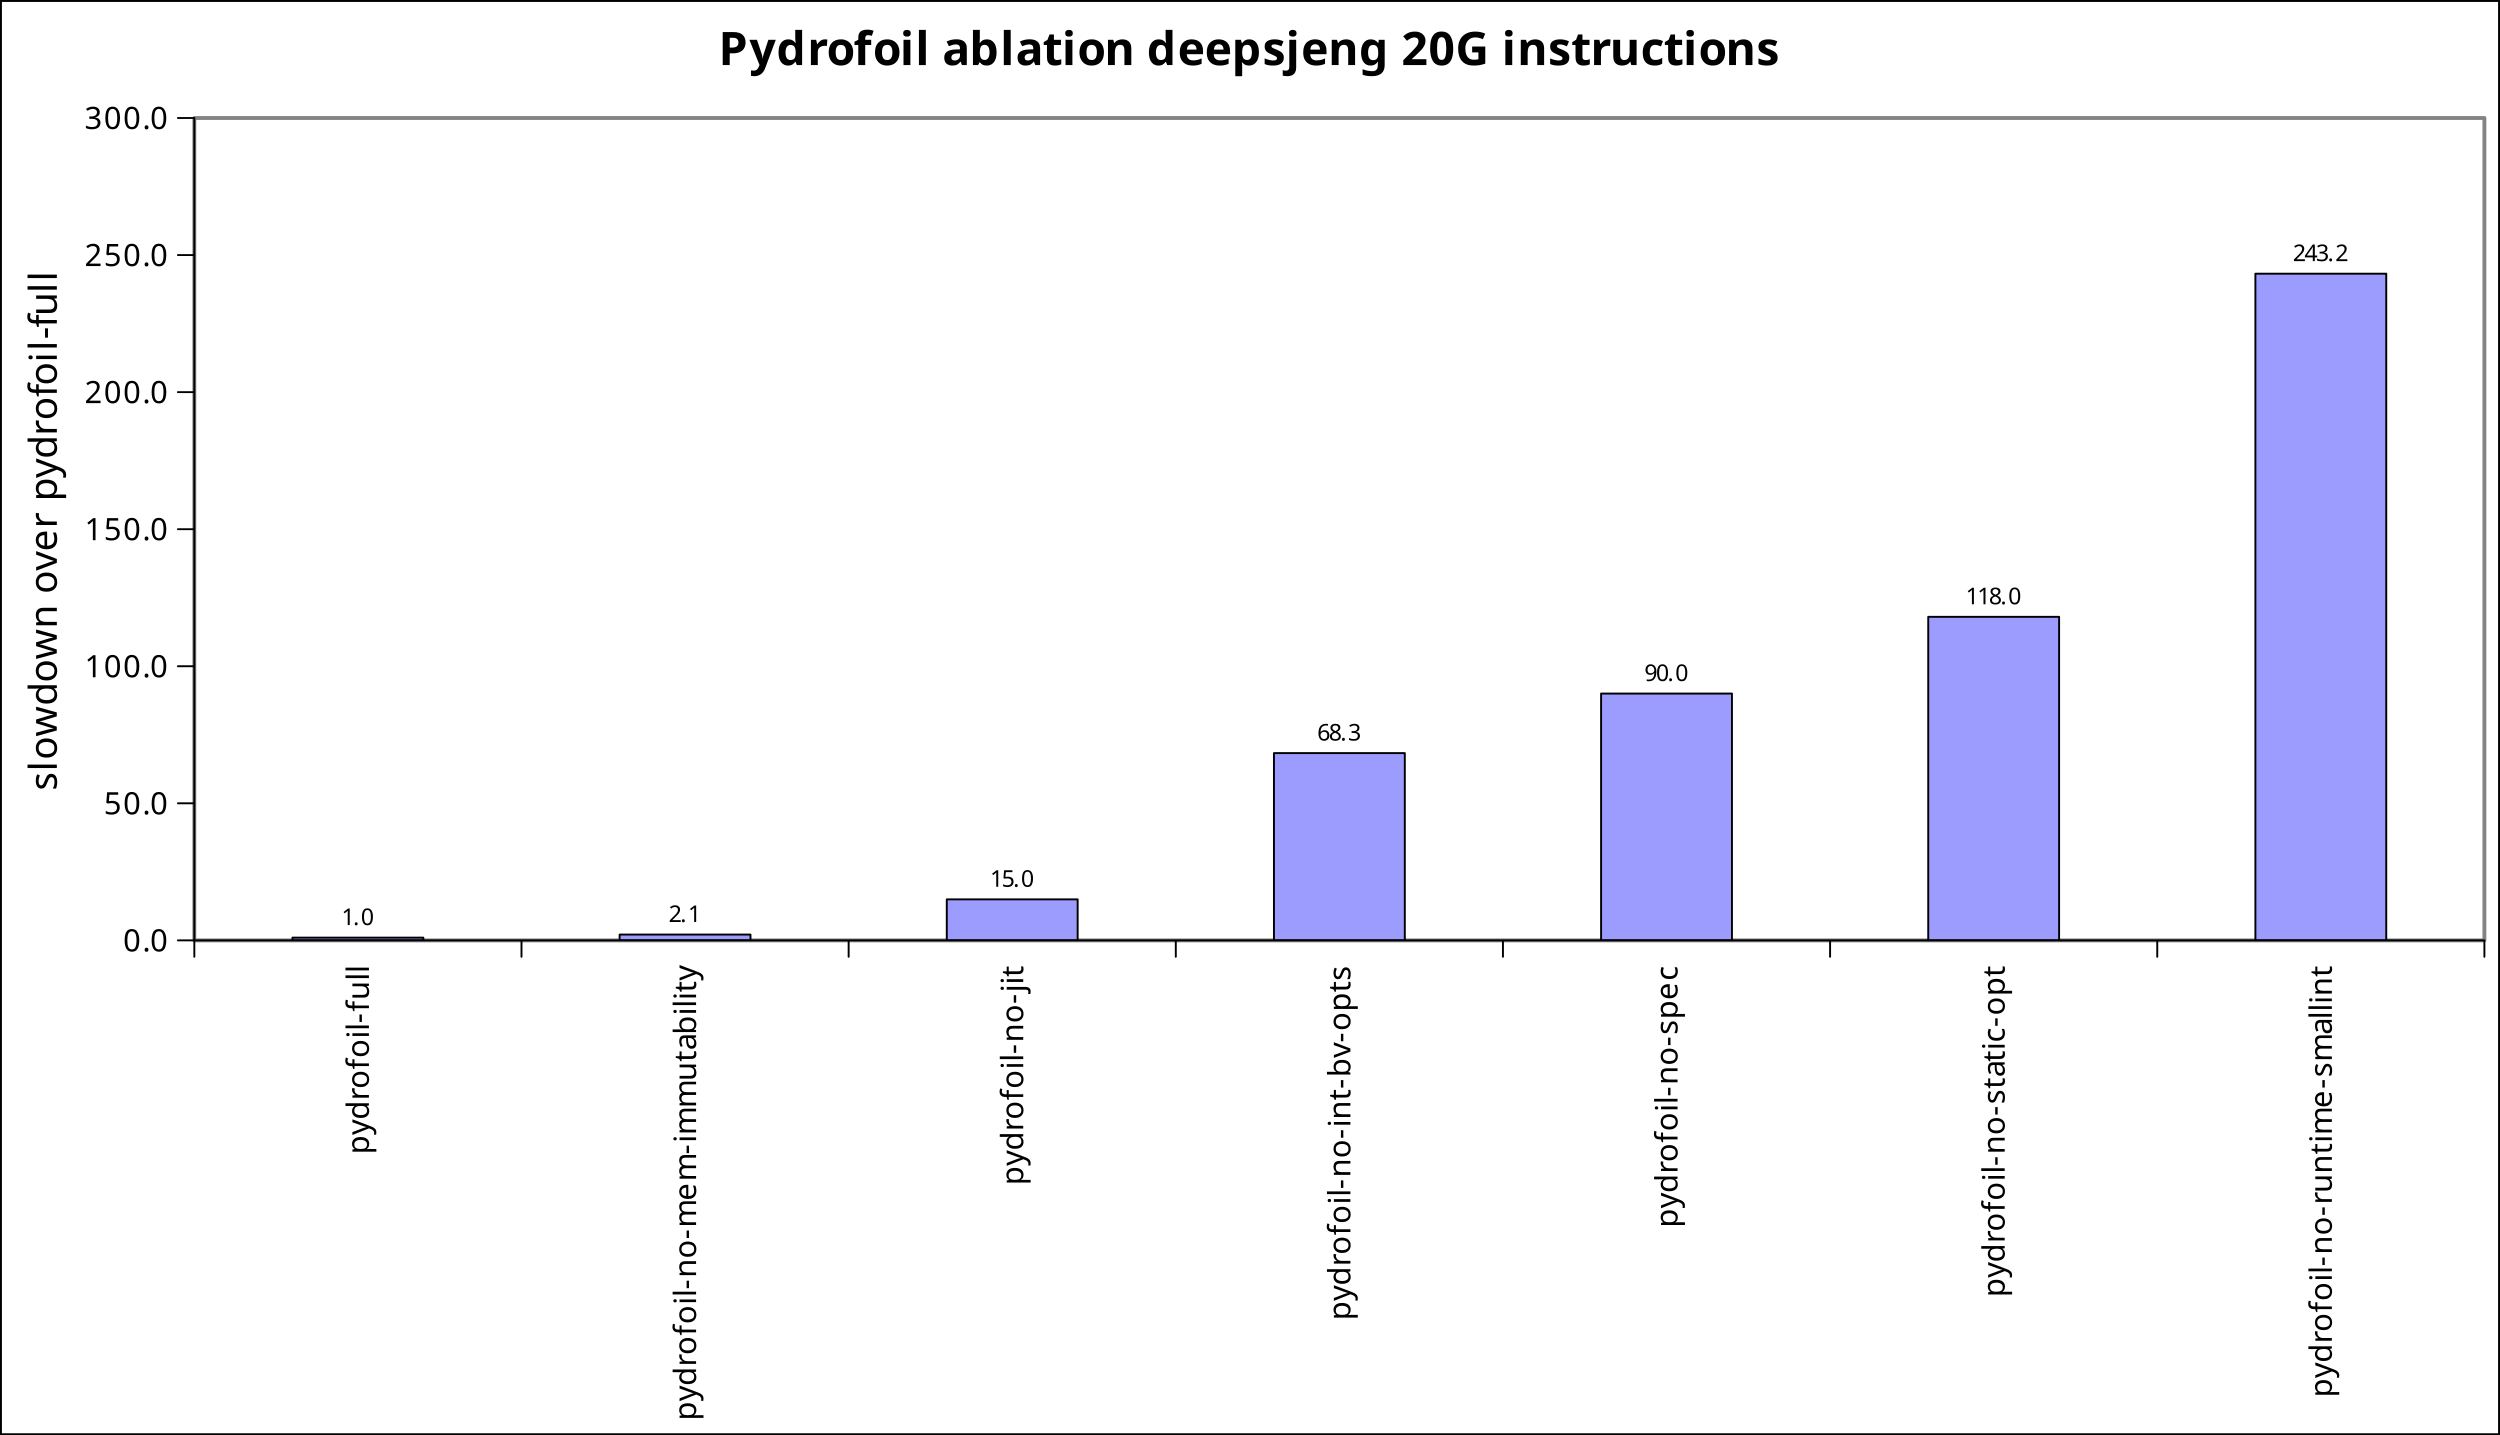 <?xml version="1.0" encoding="UTF-8"?>
<svg xmlns="http://www.w3.org/2000/svg" xmlns:xlink="http://www.w3.org/1999/xlink" width="648" height="372" viewBox="0 0 648 372">
<rect x="0" y="0" width="648" height="372" fill="#333333" stroke="none"/>
<defs>
<g>
<g id="glyph-0-0">
<path d="M 2.125 0 L 1.609 0 L 1.609 -3 C 1.609 -3.164 1.609 -3.301 1.609 -3.406 C 1.617 -3.508 1.629 -3.617 1.641 -3.734 C 1.578 -3.672 1.52 -3.613 1.469 -3.562 C 1.414 -3.52 1.348 -3.469 1.266 -3.406 L 0.812 -3.031 L 0.531 -3.391 L 1.688 -4.281 L 2.125 -4.281 Z M 2.125 0 "/>
</g>
<g id="glyph-0-1">
<path d="M 0.438 -0.328 C 0.438 -0.473 0.469 -0.57 0.531 -0.625 C 0.602 -0.688 0.691 -0.719 0.797 -0.719 C 0.898 -0.719 0.988 -0.688 1.062 -0.625 C 1.133 -0.57 1.172 -0.473 1.172 -0.328 C 1.172 -0.18 1.133 -0.078 1.062 -0.016 C 0.988 0.047 0.898 0.078 0.797 0.078 C 0.691 0.078 0.602 0.047 0.531 -0.016 C 0.469 -0.078 0.438 -0.18 0.438 -0.328 Z M 0.438 -0.328 "/>
</g>
<g id="glyph-0-2">
<path d="M 3.141 -2.141 C 3.141 -1.68 3.086 -1.285 2.984 -0.953 C 2.891 -0.629 2.738 -0.379 2.531 -0.203 C 2.32 -0.023 2.047 0.062 1.703 0.062 C 1.223 0.062 0.867 -0.129 0.641 -0.516 C 0.41 -0.91 0.297 -1.453 0.297 -2.141 C 0.297 -2.609 0.344 -3.004 0.438 -3.328 C 0.531 -3.66 0.68 -3.91 0.891 -4.078 C 1.098 -4.254 1.367 -4.344 1.703 -4.344 C 2.191 -4.344 2.551 -4.148 2.781 -3.766 C 3.02 -3.379 3.141 -2.836 3.141 -2.141 Z M 0.828 -2.141 C 0.828 -1.555 0.891 -1.117 1.016 -0.828 C 1.148 -0.535 1.379 -0.391 1.703 -0.391 C 2.023 -0.391 2.254 -0.535 2.391 -0.828 C 2.535 -1.117 2.609 -1.555 2.609 -2.141 C 2.609 -2.734 2.535 -3.176 2.391 -3.469 C 2.254 -3.758 2.023 -3.906 1.703 -3.906 C 1.379 -3.906 1.148 -3.758 1.016 -3.469 C 0.891 -3.176 0.828 -2.734 0.828 -2.141 Z M 0.828 -2.141 "/>
</g>
<g id="glyph-0-3">
<path d="M 3.125 0 L 0.281 0 L 0.281 -0.438 L 1.406 -1.578 C 1.625 -1.785 1.805 -1.973 1.953 -2.141 C 2.098 -2.316 2.207 -2.484 2.281 -2.641 C 2.363 -2.805 2.406 -2.984 2.406 -3.172 C 2.406 -3.41 2.332 -3.586 2.188 -3.703 C 2.051 -3.828 1.875 -3.891 1.656 -3.891 C 1.445 -3.891 1.258 -3.852 1.094 -3.781 C 0.938 -3.707 0.781 -3.609 0.625 -3.484 L 0.344 -3.844 C 0.508 -3.977 0.695 -4.094 0.906 -4.188 C 1.125 -4.289 1.375 -4.344 1.656 -4.344 C 2.051 -4.344 2.363 -4.238 2.594 -4.031 C 2.832 -3.832 2.953 -3.555 2.953 -3.203 C 2.953 -2.984 2.906 -2.773 2.812 -2.578 C 2.719 -2.379 2.586 -2.18 2.422 -1.984 C 2.254 -1.797 2.062 -1.598 1.844 -1.391 L 0.953 -0.5 L 0.953 -0.484 L 3.125 -0.484 Z M 3.125 0 "/>
</g>
<g id="glyph-0-4">
<path d="M 1.656 -2.625 C 2.094 -2.625 2.441 -2.516 2.703 -2.297 C 2.961 -2.078 3.094 -1.77 3.094 -1.375 C 3.094 -0.926 2.953 -0.57 2.672 -0.312 C 2.391 -0.062 1.992 0.062 1.484 0.062 C 1.266 0.062 1.055 0.039 0.859 0 C 0.672 -0.039 0.508 -0.098 0.375 -0.172 L 0.375 -0.672 C 0.52 -0.586 0.695 -0.52 0.906 -0.469 C 1.113 -0.414 1.312 -0.391 1.5 -0.391 C 1.812 -0.391 2.062 -0.461 2.25 -0.609 C 2.445 -0.766 2.547 -1 2.547 -1.312 C 2.547 -1.594 2.457 -1.805 2.281 -1.953 C 2.113 -2.109 1.844 -2.188 1.469 -2.188 C 1.363 -2.188 1.238 -2.176 1.094 -2.156 C 0.945 -2.133 0.832 -2.113 0.75 -2.094 L 0.484 -2.266 L 0.641 -4.281 L 2.797 -4.281 L 2.797 -3.797 L 1.094 -3.797 L 0.984 -2.562 C 1.055 -2.57 1.148 -2.582 1.266 -2.594 C 1.379 -2.613 1.508 -2.625 1.656 -2.625 Z M 1.656 -2.625 "/>
</g>
<g id="glyph-0-5">
<path d="M 0.328 -1.828 C 0.328 -2.141 0.352 -2.441 0.406 -2.734 C 0.457 -3.035 0.555 -3.305 0.703 -3.547 C 0.848 -3.785 1.047 -3.977 1.297 -4.125 C 1.555 -4.27 1.891 -4.344 2.297 -4.344 C 2.379 -4.344 2.469 -4.336 2.562 -4.328 C 2.664 -4.316 2.75 -4.305 2.812 -4.297 L 2.812 -3.844 C 2.75 -3.863 2.672 -3.879 2.578 -3.891 C 2.484 -3.898 2.391 -3.906 2.297 -3.906 C 2.023 -3.906 1.797 -3.859 1.609 -3.766 C 1.43 -3.68 1.285 -3.555 1.172 -3.391 C 1.066 -3.234 0.988 -3.051 0.938 -2.844 C 0.895 -2.633 0.867 -2.41 0.859 -2.172 L 0.891 -2.172 C 0.984 -2.316 1.113 -2.438 1.281 -2.531 C 1.445 -2.633 1.656 -2.688 1.906 -2.688 C 2.281 -2.688 2.582 -2.57 2.812 -2.344 C 3.039 -2.113 3.156 -1.789 3.156 -1.375 C 3.156 -0.926 3.031 -0.57 2.781 -0.312 C 2.531 -0.062 2.195 0.062 1.781 0.062 C 1.508 0.062 1.266 -0.004 1.047 -0.141 C 0.828 -0.273 0.648 -0.484 0.516 -0.766 C 0.391 -1.047 0.328 -1.398 0.328 -1.828 Z M 1.781 -0.391 C 2.031 -0.391 2.234 -0.469 2.391 -0.625 C 2.547 -0.789 2.625 -1.039 2.625 -1.375 C 2.625 -1.645 2.555 -1.859 2.422 -2.016 C 2.285 -2.18 2.078 -2.266 1.797 -2.266 C 1.609 -2.266 1.441 -2.223 1.297 -2.141 C 1.16 -2.066 1.051 -1.969 0.969 -1.844 C 0.895 -1.727 0.859 -1.609 0.859 -1.484 C 0.859 -1.305 0.891 -1.133 0.953 -0.969 C 1.023 -0.801 1.129 -0.66 1.266 -0.547 C 1.398 -0.441 1.57 -0.391 1.781 -0.391 Z M 1.781 -0.391 "/>
</g>
<g id="glyph-0-6">
<path d="M 1.703 -4.344 C 2.086 -4.344 2.398 -4.254 2.641 -4.078 C 2.879 -3.898 3 -3.645 3 -3.312 C 3 -3.145 2.957 -2.992 2.875 -2.859 C 2.801 -2.734 2.703 -2.617 2.578 -2.516 C 2.461 -2.422 2.328 -2.336 2.172 -2.266 C 2.348 -2.18 2.508 -2.086 2.656 -1.984 C 2.801 -1.879 2.914 -1.754 3 -1.609 C 3.082 -1.473 3.125 -1.305 3.125 -1.109 C 3.125 -0.742 3 -0.457 2.75 -0.25 C 2.5 -0.039 2.16 0.062 1.734 0.062 C 1.266 0.062 0.906 -0.035 0.656 -0.234 C 0.414 -0.441 0.297 -0.727 0.297 -1.094 C 0.297 -1.289 0.336 -1.457 0.422 -1.594 C 0.504 -1.738 0.613 -1.863 0.75 -1.969 C 0.883 -2.07 1.031 -2.16 1.188 -2.234 C 0.977 -2.359 0.801 -2.504 0.656 -2.672 C 0.508 -2.836 0.438 -3.055 0.438 -3.328 C 0.438 -3.547 0.488 -3.727 0.594 -3.875 C 0.707 -4.031 0.859 -4.145 1.047 -4.219 C 1.242 -4.301 1.461 -4.344 1.703 -4.344 Z M 1.703 -3.922 C 1.484 -3.922 1.301 -3.863 1.156 -3.75 C 1.02 -3.645 0.953 -3.492 0.953 -3.297 C 0.953 -3.148 0.984 -3.023 1.047 -2.922 C 1.117 -2.828 1.211 -2.742 1.328 -2.672 C 1.453 -2.598 1.586 -2.531 1.734 -2.469 C 1.941 -2.562 2.113 -2.664 2.25 -2.781 C 2.395 -2.906 2.469 -3.078 2.469 -3.297 C 2.469 -3.492 2.395 -3.645 2.25 -3.75 C 2.113 -3.863 1.93 -3.922 1.703 -3.922 Z M 0.812 -1.094 C 0.812 -0.883 0.883 -0.707 1.031 -0.562 C 1.176 -0.426 1.406 -0.359 1.719 -0.359 C 2.008 -0.359 2.227 -0.426 2.375 -0.562 C 2.531 -0.707 2.609 -0.891 2.609 -1.109 C 2.609 -1.316 2.523 -1.488 2.359 -1.625 C 2.203 -1.758 1.988 -1.879 1.719 -1.984 L 1.625 -2.016 C 1.352 -1.91 1.148 -1.785 1.016 -1.641 C 0.879 -1.492 0.812 -1.312 0.812 -1.094 Z M 0.812 -1.094 "/>
</g>
<g id="glyph-0-7">
<path d="M 2.953 -3.281 C 2.953 -2.988 2.875 -2.758 2.719 -2.594 C 2.562 -2.426 2.344 -2.312 2.062 -2.25 L 2.062 -2.234 C 2.414 -2.191 2.676 -2.082 2.844 -1.906 C 3.008 -1.727 3.094 -1.5 3.094 -1.219 C 3.094 -0.969 3.031 -0.742 2.906 -0.547 C 2.789 -0.359 2.613 -0.207 2.375 -0.094 C 2.133 0.008 1.828 0.062 1.453 0.062 C 1.223 0.062 1.008 0.039 0.812 0 C 0.625 -0.031 0.441 -0.086 0.266 -0.172 L 0.266 -0.672 C 0.453 -0.578 0.645 -0.504 0.844 -0.453 C 1.051 -0.41 1.254 -0.391 1.453 -0.391 C 1.836 -0.391 2.113 -0.461 2.281 -0.609 C 2.445 -0.754 2.531 -0.961 2.531 -1.234 C 2.531 -1.492 2.426 -1.68 2.219 -1.797 C 2.008 -1.922 1.719 -1.984 1.344 -1.984 L 0.922 -1.984 L 0.922 -2.438 L 1.344 -2.438 C 1.695 -2.438 1.961 -2.508 2.141 -2.656 C 2.328 -2.801 2.422 -3 2.422 -3.25 C 2.422 -3.457 2.348 -3.617 2.203 -3.734 C 2.066 -3.848 1.879 -3.906 1.641 -3.906 C 1.41 -3.906 1.211 -3.867 1.047 -3.797 C 0.879 -3.734 0.719 -3.648 0.562 -3.547 L 0.297 -3.906 C 0.441 -4.02 0.629 -4.117 0.859 -4.203 C 1.086 -4.297 1.344 -4.344 1.625 -4.344 C 2.07 -4.344 2.406 -4.242 2.625 -4.047 C 2.844 -3.848 2.953 -3.594 2.953 -3.281 Z M 2.953 -3.281 "/>
</g>
<g id="glyph-0-8">
<path d="M 3.125 -2.453 C 3.125 -2.141 3.094 -1.832 3.031 -1.531 C 2.977 -1.238 2.879 -0.973 2.734 -0.734 C 2.598 -0.492 2.398 -0.301 2.141 -0.156 C 1.891 -0.008 1.562 0.062 1.156 0.062 C 1.07 0.062 0.977 0.055 0.875 0.047 C 0.77 0.035 0.68 0.02 0.609 0 L 0.609 -0.453 C 0.766 -0.398 0.941 -0.375 1.141 -0.375 C 1.422 -0.375 1.648 -0.414 1.828 -0.5 C 2.016 -0.594 2.16 -0.719 2.266 -0.875 C 2.379 -1.039 2.457 -1.227 2.5 -1.438 C 2.551 -1.645 2.582 -1.863 2.594 -2.094 L 2.547 -2.094 C 2.461 -1.957 2.336 -1.844 2.172 -1.75 C 2.004 -1.656 1.789 -1.609 1.531 -1.609 C 1.164 -1.609 0.867 -1.719 0.641 -1.938 C 0.41 -2.164 0.297 -2.484 0.297 -2.891 C 0.297 -3.191 0.352 -3.453 0.469 -3.672 C 0.582 -3.891 0.738 -4.055 0.938 -4.172 C 1.145 -4.285 1.391 -4.344 1.672 -4.344 C 1.941 -4.344 2.188 -4.273 2.406 -4.141 C 2.625 -4.004 2.797 -3.797 2.922 -3.516 C 3.055 -3.234 3.125 -2.879 3.125 -2.453 Z M 1.672 -3.906 C 1.422 -3.906 1.219 -3.82 1.062 -3.656 C 0.906 -3.488 0.828 -3.238 0.828 -2.906 C 0.828 -2.625 0.891 -2.406 1.016 -2.25 C 1.148 -2.094 1.359 -2.016 1.641 -2.016 C 1.836 -2.016 2.004 -2.051 2.141 -2.125 C 2.285 -2.207 2.395 -2.305 2.469 -2.422 C 2.551 -2.547 2.594 -2.672 2.594 -2.797 C 2.594 -2.973 2.555 -3.145 2.484 -3.312 C 2.41 -3.477 2.305 -3.617 2.172 -3.734 C 2.035 -3.848 1.867 -3.906 1.672 -3.906 Z M 1.672 -3.906 "/>
</g>
<g id="glyph-0-9">
<path d="M 3.312 -0.969 L 2.688 -0.969 L 2.688 0 L 2.172 0 L 2.172 -0.969 L 0.125 -0.969 L 0.125 -1.422 L 2.141 -4.312 L 2.688 -4.312 L 2.688 -1.453 L 3.312 -1.453 Z M 2.172 -2.797 C 2.172 -3.004 2.176 -3.18 2.188 -3.328 C 2.195 -3.473 2.203 -3.613 2.203 -3.75 L 2.188 -3.75 C 2.156 -3.664 2.113 -3.578 2.062 -3.484 C 2.008 -3.398 1.961 -3.332 1.922 -3.281 L 0.641 -1.453 L 2.172 -1.453 Z M 2.172 -2.797 "/>
</g>
<g id="glyph-1-0">
<path d="M -4.375 -2.719 C -4.375 -3.25 -4.188 -3.676 -3.812 -4 C -3.445 -4.32 -2.895 -4.484 -2.156 -4.484 C -1.426 -4.484 -0.867 -4.32 -0.484 -4 C -0.109 -3.676 0.078 -3.25 0.078 -2.719 C 0.078 -2.383 0.016 -2.109 -0.109 -1.891 C -0.234 -1.672 -0.379 -1.504 -0.547 -1.391 L -0.547 -1.344 C -0.453 -1.352 -0.332 -1.363 -0.188 -1.375 C -0.051 -1.383 0.062 -1.391 0.156 -1.391 L 1.922 -1.391 L 1.922 -0.688 L -4.281 -0.688 L -4.281 -1.25 L -3.703 -1.359 L -3.703 -1.391 C -3.891 -1.516 -4.047 -1.68 -4.172 -1.891 C -4.305 -2.098 -4.375 -2.375 -4.375 -2.719 Z M -3.781 -2.594 C -3.781 -2.156 -3.656 -1.848 -3.406 -1.672 C -3.164 -1.492 -2.789 -1.398 -2.281 -1.391 L -2.156 -1.391 C -1.625 -1.391 -1.211 -1.473 -0.922 -1.641 C -0.641 -1.816 -0.5 -2.141 -0.5 -2.609 C -0.5 -2.867 -0.57 -3.082 -0.719 -3.25 C -0.863 -3.414 -1.062 -3.539 -1.312 -3.625 C -1.562 -3.707 -1.844 -3.75 -2.156 -3.75 C -2.645 -3.75 -3.035 -3.656 -3.328 -3.469 C -3.629 -3.281 -3.781 -2.988 -3.781 -2.594 Z M -3.781 -2.594 "/>
</g>
<g id="glyph-1-1">
<path d="M -4.281 -0.016 L -4.281 -0.766 L -1.844 -1.688 C -1.633 -1.77 -1.43 -1.844 -1.234 -1.906 C -1.035 -1.969 -0.852 -2.016 -0.688 -2.047 L -0.688 -2.078 C -0.812 -2.109 -0.984 -2.16 -1.203 -2.234 C -1.422 -2.305 -1.641 -2.379 -1.859 -2.453 L -4.281 -3.312 L -4.281 -4.078 L 0.594 -2.234 C 1 -2.086 1.32 -1.895 1.562 -1.656 C 1.801 -1.414 1.922 -1.086 1.922 -0.672 C 1.922 -0.547 1.91 -0.43 1.891 -0.328 C 1.879 -0.234 1.867 -0.156 1.859 -0.094 L 1.297 -0.094 C 1.305 -0.145 1.316 -0.211 1.328 -0.297 C 1.336 -0.379 1.344 -0.469 1.344 -0.562 C 1.344 -0.801 1.27 -1 1.125 -1.156 C 0.988 -1.312 0.805 -1.43 0.578 -1.516 L 0.016 -1.734 Z M -4.281 -0.016 "/>
</g>
<g id="glyph-1-2">
<path d="M 0.078 -2.203 C 0.078 -1.672 -0.102 -1.242 -0.469 -0.922 C -0.844 -0.598 -1.398 -0.438 -2.141 -0.438 C -2.867 -0.438 -3.422 -0.598 -3.797 -0.922 C -4.18 -1.242 -4.375 -1.672 -4.375 -2.203 C -4.375 -2.535 -4.312 -2.805 -4.188 -3.016 C -4.062 -3.234 -3.91 -3.406 -3.734 -3.531 L -3.734 -3.578 C -3.805 -3.578 -3.91 -3.566 -4.047 -3.547 C -4.18 -3.535 -4.289 -3.531 -4.375 -3.531 L -6.078 -3.531 L -6.078 -4.234 L 0 -4.234 L 0 -3.672 L -0.578 -3.562 L -0.578 -3.531 C -0.391 -3.406 -0.234 -3.234 -0.109 -3.016 C 0.016 -2.805 0.078 -2.535 0.078 -2.203 Z M -0.5 -2.312 C -0.5 -2.758 -0.625 -3.078 -0.875 -3.266 C -1.125 -3.453 -1.5 -3.547 -2 -3.547 L -2.125 -3.547 C -2.656 -3.547 -3.062 -3.457 -3.344 -3.281 C -3.633 -3.102 -3.781 -2.773 -3.781 -2.297 C -3.781 -1.922 -3.629 -1.641 -3.328 -1.453 C -3.023 -1.266 -2.625 -1.172 -2.125 -1.172 C -1.613 -1.172 -1.211 -1.266 -0.922 -1.453 C -0.641 -1.641 -0.5 -1.926 -0.5 -2.312 Z M -0.5 -2.312 "/>
</g>
<g id="glyph-1-3">
<path d="M -4.375 -2.688 C -4.375 -2.758 -4.367 -2.844 -4.359 -2.938 C -4.348 -3.031 -4.332 -3.113 -4.312 -3.188 L -3.672 -3.094 C -3.691 -3.02 -3.707 -2.941 -3.719 -2.859 C -3.727 -2.785 -3.734 -2.707 -3.734 -2.625 C -3.734 -2.406 -3.672 -2.203 -3.547 -2.016 C -3.43 -1.828 -3.266 -1.676 -3.047 -1.562 C -2.828 -1.445 -2.57 -1.391 -2.281 -1.391 L 0 -1.391 L 0 -0.688 L -4.281 -0.688 L -4.281 -1.25 L -3.5 -1.344 L -3.5 -1.375 C -3.738 -1.508 -3.941 -1.688 -4.109 -1.906 C -4.285 -2.125 -4.375 -2.383 -4.375 -2.688 Z M -4.375 -2.688 "/>
</g>
<g id="glyph-1-4">
<path d="M -2.156 -4.406 C -1.445 -4.406 -0.895 -4.223 -0.5 -3.859 C -0.113 -3.504 0.078 -3.02 0.078 -2.406 C 0.078 -2.031 -0.004 -1.691 -0.172 -1.391 C -0.348 -1.098 -0.602 -0.863 -0.938 -0.688 C -1.27 -0.52 -1.676 -0.438 -2.156 -0.438 C -2.863 -0.438 -3.41 -0.613 -3.797 -0.969 C -4.18 -1.332 -4.375 -1.82 -4.375 -2.438 C -4.375 -2.82 -4.285 -3.16 -4.109 -3.453 C -3.93 -3.754 -3.676 -3.988 -3.344 -4.156 C -3.02 -4.32 -2.625 -4.406 -2.156 -4.406 Z M -2.156 -1.172 C -1.645 -1.172 -1.238 -1.27 -0.938 -1.469 C -0.645 -1.664 -0.5 -1.984 -0.5 -2.422 C -0.5 -2.859 -0.645 -3.176 -0.938 -3.375 C -1.238 -3.582 -1.645 -3.688 -2.156 -3.688 C -2.656 -3.688 -3.051 -3.582 -3.344 -3.375 C -3.633 -3.176 -3.781 -2.859 -3.781 -2.422 C -3.781 -1.984 -3.633 -1.664 -3.344 -1.469 C -3.051 -1.27 -2.656 -1.172 -2.156 -1.172 Z M -2.156 -1.172 "/>
</g>
<g id="glyph-1-5">
<path d="M -3.75 -2.656 L -3.75 -1.578 L 0 -1.578 L 0 -0.875 L -3.75 -0.875 L -3.75 -0.125 L -4.078 -0.125 L -4.312 -0.875 L -4.562 -0.875 C -5.113 -0.875 -5.508 -0.992 -5.75 -1.234 C -6 -1.484 -6.125 -1.828 -6.125 -2.266 C -6.125 -2.43 -6.109 -2.582 -6.078 -2.719 C -6.047 -2.863 -6.008 -2.988 -5.969 -3.094 L -5.422 -2.906 C -5.453 -2.82 -5.477 -2.723 -5.5 -2.609 C -5.531 -2.504 -5.547 -2.391 -5.547 -2.266 C -5.547 -2.035 -5.469 -1.863 -5.312 -1.75 C -5.156 -1.633 -4.906 -1.578 -4.562 -1.578 L -4.281 -1.578 L -4.281 -2.656 Z M -3.75 -2.656 "/>
</g>
<g id="glyph-1-6">
<path d="M -5.891 -1.047 C -5.891 -1.148 -5.852 -1.242 -5.781 -1.328 C -5.719 -1.41 -5.609 -1.453 -5.453 -1.453 C -5.297 -1.453 -5.18 -1.41 -5.109 -1.328 C -5.035 -1.242 -5 -1.148 -5 -1.047 C -5 -0.922 -5.035 -0.816 -5.109 -0.734 C -5.18 -0.66 -5.297 -0.625 -5.453 -0.625 C -5.609 -0.625 -5.719 -0.66 -5.781 -0.734 C -5.852 -0.816 -5.891 -0.922 -5.891 -1.047 Z M -4.281 -1.391 L 0 -1.391 L 0 -0.688 L -4.281 -0.688 Z M -4.281 -1.391 "/>
</g>
<g id="glyph-1-7">
<path d="M 0 -1.391 L 0 -0.688 L -6.078 -0.688 L -6.078 -1.391 Z M 0 -1.391 "/>
</g>
<g id="glyph-1-8">
<path d="M -1.828 -0.312 L -2.453 -0.312 L -2.453 -2.25 L -1.828 -2.25 Z M -1.828 -0.312 "/>
</g>
<g id="glyph-1-9">
<path d="M -4.281 -4.266 L 0 -4.266 L 0 -3.688 L -0.562 -3.578 L -0.562 -3.547 C -0.344 -3.41 -0.18 -3.219 -0.078 -2.969 C 0.023 -2.727 0.078 -2.469 0.078 -2.188 C 0.078 -1.676 -0.039 -1.285 -0.281 -1.016 C -0.531 -0.754 -0.93 -0.625 -1.484 -0.625 L -4.281 -0.625 L -4.281 -1.344 L -1.531 -1.344 C -0.844 -1.344 -0.5 -1.66 -0.5 -2.297 C -0.5 -2.773 -0.629 -3.102 -0.891 -3.281 C -1.16 -3.469 -1.551 -3.562 -2.062 -3.562 L -4.281 -3.562 Z M -4.281 -4.266 "/>
</g>
<g id="glyph-1-10">
<path d="M -4.375 -2.75 C -4.375 -3.258 -4.25 -3.645 -4 -3.906 C -3.75 -4.164 -3.348 -4.297 -2.797 -4.297 L 0 -4.297 L 0 -3.594 L -2.75 -3.594 C -3.438 -3.594 -3.781 -3.273 -3.781 -2.641 C -3.781 -2.16 -3.645 -1.832 -3.375 -1.656 C -3.102 -1.477 -2.719 -1.391 -2.219 -1.391 L 0 -1.391 L 0 -0.688 L -4.281 -0.688 L -4.281 -1.25 L -3.703 -1.359 L -3.703 -1.391 C -3.93 -1.523 -4.098 -1.719 -4.203 -1.969 C -4.316 -2.219 -4.375 -2.477 -4.375 -2.75 Z M -4.375 -2.75 "/>
</g>
<g id="glyph-1-11">
<path d="M -4.375 -5.391 C -4.375 -5.867 -4.25 -6.227 -4 -6.469 C -3.75 -6.707 -3.348 -6.828 -2.797 -6.828 L 0 -6.828 L 0 -6.141 L -2.766 -6.141 C -3.441 -6.141 -3.781 -5.848 -3.781 -5.266 C -3.781 -4.848 -3.66 -4.551 -3.422 -4.375 C -3.18 -4.195 -2.832 -4.109 -2.375 -4.109 L 0 -4.109 L 0 -3.406 L -2.766 -3.406 C -3.441 -3.406 -3.781 -3.113 -3.781 -2.531 C -3.781 -2.094 -3.645 -1.789 -3.375 -1.625 C -3.102 -1.469 -2.719 -1.391 -2.219 -1.391 L 0 -1.391 L 0 -0.688 L -4.281 -0.688 L -4.281 -1.25 L -3.703 -1.359 L -3.703 -1.391 C -3.93 -1.523 -4.098 -1.703 -4.203 -1.922 C -4.316 -2.148 -4.375 -2.395 -4.375 -2.656 C -4.375 -3.32 -4.129 -3.758 -3.641 -3.969 L -3.641 -4.016 C -3.891 -4.148 -4.07 -4.344 -4.188 -4.594 C -4.312 -4.844 -4.375 -5.109 -4.375 -5.391 Z M -4.375 -5.391 "/>
</g>
<g id="glyph-1-12">
<path d="M -4.375 -2.344 C -4.375 -2.707 -4.289 -3.02 -4.125 -3.281 C -3.969 -3.551 -3.742 -3.754 -3.453 -3.891 C -3.16 -4.035 -2.82 -4.109 -2.438 -4.109 L -2.016 -4.109 L -2.016 -1.172 C -1.523 -1.18 -1.148 -1.301 -0.891 -1.531 C -0.641 -1.77 -0.516 -2.102 -0.516 -2.531 C -0.516 -2.801 -0.539 -3.039 -0.594 -3.25 C -0.645 -3.469 -0.719 -3.688 -0.812 -3.906 L -0.203 -3.906 C -0.109 -3.688 -0.039 -3.469 0 -3.25 C 0.051 -3.039 0.078 -2.789 0.078 -2.5 C 0.078 -2.094 -0.004 -1.734 -0.172 -1.422 C -0.336 -1.109 -0.582 -0.863 -0.906 -0.688 C -1.238 -0.52 -1.641 -0.438 -2.109 -0.438 C -2.578 -0.438 -2.977 -0.516 -3.312 -0.672 C -3.656 -0.828 -3.914 -1.047 -4.094 -1.328 C -4.281 -1.617 -4.375 -1.957 -4.375 -2.344 Z M -3.797 -2.328 C -3.797 -1.992 -3.688 -1.727 -3.469 -1.531 C -3.25 -1.332 -2.945 -1.219 -2.562 -1.188 L -2.562 -3.375 C -2.926 -3.363 -3.223 -3.273 -3.453 -3.109 C -3.68 -2.941 -3.797 -2.68 -3.797 -2.328 Z M -3.797 -2.328 "/>
</g>
<g id="glyph-1-13">
<path d="M -0.5 -2.109 C -0.5 -2.211 -0.504 -2.32 -0.516 -2.438 C -0.535 -2.551 -0.555 -2.645 -0.578 -2.719 L -0.047 -2.719 C -0.004 -2.633 0.023 -2.523 0.047 -2.391 C 0.066 -2.254 0.078 -2.117 0.078 -1.984 C 0.078 -1.766 0.039 -1.562 -0.031 -1.375 C -0.113 -1.188 -0.25 -1.031 -0.438 -0.906 C -0.633 -0.789 -0.906 -0.734 -1.25 -0.734 L -3.75 -0.734 L -3.75 -0.125 L -4.078 -0.125 L -4.359 -0.75 L -5.266 -1.031 L -5.266 -1.438 L -4.281 -1.438 L -4.281 -2.688 L -3.75 -2.688 L -3.75 -1.438 L -1.266 -1.438 C -1.004 -1.438 -0.812 -1.5 -0.688 -1.625 C -0.562 -1.75 -0.5 -1.91 -0.5 -2.109 Z M -0.5 -2.109 "/>
</g>
<g id="glyph-1-14">
<path d="M -4.359 -2.297 C -4.359 -2.828 -4.242 -3.219 -4.016 -3.469 C -3.785 -3.719 -3.422 -3.844 -2.922 -3.844 L 0 -3.844 L 0 -3.328 L -0.609 -3.188 L -0.609 -3.156 C -0.367 -2.969 -0.191 -2.77 -0.078 -2.562 C 0.023 -2.363 0.078 -2.082 0.078 -1.719 C 0.078 -1.332 -0.02 -1.008 -0.219 -0.75 C -0.426 -0.5 -0.75 -0.375 -1.188 -0.375 C -1.613 -0.375 -1.941 -0.539 -2.172 -0.875 C -2.41 -1.207 -2.539 -1.723 -2.562 -2.422 L -2.578 -3.156 L -2.844 -3.156 C -3.195 -3.156 -3.441 -3.078 -3.578 -2.922 C -3.723 -2.766 -3.797 -2.547 -3.797 -2.266 C -3.797 -2.035 -3.758 -1.816 -3.688 -1.609 C -3.625 -1.41 -3.551 -1.227 -3.469 -1.062 L -3.984 -0.844 C -4.086 -1.031 -4.176 -1.25 -4.25 -1.5 C -4.32 -1.758 -4.359 -2.023 -4.359 -2.297 Z M -2.078 -2.516 C -2.055 -1.984 -1.969 -1.613 -1.812 -1.406 C -1.664 -1.195 -1.457 -1.094 -1.188 -1.094 C -0.945 -1.094 -0.77 -1.164 -0.656 -1.312 C -0.539 -1.457 -0.484 -1.645 -0.484 -1.875 C -0.484 -2.238 -0.582 -2.539 -0.781 -2.781 C -0.988 -3.02 -1.301 -3.141 -1.719 -3.141 L -2.094 -3.141 Z M -2.078 -2.516 "/>
</g>
<g id="glyph-1-15">
<path d="M -4.594 -1.391 C -4.414 -1.391 -4.25 -1.383 -4.094 -1.375 C -3.938 -1.363 -3.812 -1.352 -3.719 -1.344 L -3.719 -1.391 C -3.895 -1.504 -4.047 -1.664 -4.172 -1.875 C -4.297 -2.094 -4.359 -2.375 -4.359 -2.719 C -4.359 -3.25 -4.172 -3.676 -3.797 -4 C -3.43 -4.32 -2.879 -4.484 -2.141 -4.484 C -1.41 -4.484 -0.859 -4.316 -0.484 -3.984 C -0.109 -3.66 0.078 -3.238 0.078 -2.719 C 0.078 -2.375 0.02 -2.094 -0.094 -1.875 C -0.219 -1.664 -0.367 -1.504 -0.547 -1.391 L -0.547 -1.328 L 0 -1.188 L 0 -0.688 L -6.078 -0.688 L -6.078 -1.391 Z M -3.781 -2.594 C -3.781 -2.133 -3.645 -1.816 -3.375 -1.641 C -3.113 -1.473 -2.711 -1.391 -2.172 -1.391 L -2.141 -1.391 C -1.609 -1.391 -1.203 -1.473 -0.922 -1.641 C -0.641 -1.816 -0.5 -2.141 -0.5 -2.609 C -0.5 -2.992 -0.641 -3.281 -0.922 -3.469 C -1.211 -3.656 -1.625 -3.75 -2.156 -3.75 C -3.238 -3.75 -3.781 -3.363 -3.781 -2.594 Z M -3.781 -2.594 "/>
</g>
<g id="glyph-1-16">
<path d="M -5.453 -0.625 C -5.609 -0.625 -5.719 -0.66 -5.781 -0.734 C -5.852 -0.816 -5.891 -0.922 -5.891 -1.047 C -5.891 -1.148 -5.852 -1.242 -5.781 -1.328 C -5.719 -1.41 -5.609 -1.453 -5.453 -1.453 C -5.297 -1.453 -5.18 -1.41 -5.109 -1.328 C -5.035 -1.242 -5 -1.148 -5 -1.047 C -5 -0.922 -5.035 -0.816 -5.109 -0.734 C -5.18 -0.66 -5.297 -0.625 -5.453 -0.625 Z M 1.922 -0.172 C 1.922 -0.035 1.91 0.078 1.891 0.172 C 1.867 0.273 1.848 0.363 1.828 0.438 L 1.25 0.438 C 1.27 0.352 1.289 0.27 1.312 0.188 C 1.332 0.102 1.344 0.008 1.344 -0.094 C 1.344 -0.258 1.297 -0.398 1.203 -0.516 C 1.109 -0.629 0.926 -0.688 0.656 -0.688 L -4.281 -0.688 L -4.281 -1.391 L 0.641 -1.391 C 1.035 -1.391 1.348 -1.289 1.578 -1.094 C 1.805 -0.906 1.922 -0.598 1.922 -0.172 Z M 1.922 -0.172 "/>
</g>
<g id="glyph-1-17">
<path d="M 0 -1.625 L -4.281 0 L -4.281 -0.75 L -1.766 -1.656 C -1.641 -1.707 -1.504 -1.754 -1.359 -1.797 C -1.223 -1.848 -1.086 -1.891 -0.953 -1.922 C -0.828 -1.961 -0.719 -1.992 -0.625 -2.016 L -0.625 -2.047 C -0.719 -2.066 -0.828 -2.094 -0.953 -2.125 C -1.086 -2.164 -1.227 -2.211 -1.375 -2.266 C -1.52 -2.316 -1.648 -2.363 -1.766 -2.406 L -4.281 -3.312 L -4.281 -4.062 L 0 -2.438 Z M 0 -1.625 "/>
</g>
<g id="glyph-1-18">
<path d="M -1.188 -3.469 C -0.77 -3.469 -0.453 -3.312 -0.234 -3 C -0.023 -2.695 0.078 -2.285 0.078 -1.766 C 0.078 -1.461 0.051 -1.203 0 -0.984 C -0.039 -0.766 -0.102 -0.578 -0.188 -0.422 L -0.828 -0.422 C -0.742 -0.586 -0.664 -0.789 -0.594 -1.031 C -0.52 -1.281 -0.484 -1.531 -0.484 -1.781 C -0.484 -2.133 -0.539 -2.391 -0.656 -2.547 C -0.77 -2.711 -0.926 -2.797 -1.125 -2.797 C -1.227 -2.797 -1.32 -2.766 -1.406 -2.703 C -1.488 -2.641 -1.57 -2.531 -1.656 -2.375 C -1.75 -2.227 -1.848 -2.016 -1.953 -1.734 C -2.055 -1.453 -2.16 -1.211 -2.266 -1.016 C -2.379 -0.828 -2.508 -0.676 -2.656 -0.562 C -2.801 -0.457 -2.992 -0.406 -3.234 -0.406 C -3.598 -0.406 -3.879 -0.551 -4.078 -0.844 C -4.273 -1.145 -4.375 -1.535 -4.375 -2.016 C -4.375 -2.273 -4.348 -2.52 -4.297 -2.75 C -4.242 -2.977 -4.172 -3.191 -4.078 -3.391 L -3.516 -3.141 C -3.586 -2.961 -3.648 -2.773 -3.703 -2.578 C -3.766 -2.379 -3.797 -2.176 -3.797 -1.969 C -3.797 -1.676 -3.75 -1.453 -3.656 -1.297 C -3.562 -1.148 -3.43 -1.078 -3.266 -1.078 C -3.148 -1.078 -3.051 -1.109 -2.969 -1.172 C -2.883 -1.242 -2.801 -1.363 -2.719 -1.531 C -2.645 -1.695 -2.555 -1.914 -2.453 -2.188 C -2.348 -2.457 -2.242 -2.688 -2.141 -2.875 C -2.035 -3.07 -1.906 -3.219 -1.75 -3.312 C -1.602 -3.414 -1.414 -3.469 -1.188 -3.469 Z M -1.188 -3.469 "/>
</g>
<g id="glyph-1-19">
<path d="M 0.078 -2.406 C 0.078 -2.02 0 -1.676 -0.156 -1.375 C -0.312 -1.082 -0.551 -0.852 -0.875 -0.688 C -1.195 -0.52 -1.613 -0.438 -2.125 -0.438 C -2.645 -0.438 -3.07 -0.523 -3.406 -0.703 C -3.738 -0.879 -3.984 -1.117 -4.141 -1.422 C -4.297 -1.723 -4.375 -2.066 -4.375 -2.453 C -4.375 -2.672 -4.348 -2.879 -4.297 -3.078 C -4.254 -3.285 -4.203 -3.453 -4.141 -3.578 L -3.547 -3.359 C -3.598 -3.234 -3.645 -3.082 -3.688 -2.906 C -3.727 -2.738 -3.75 -2.582 -3.75 -2.438 C -3.75 -1.594 -3.207 -1.172 -2.125 -1.172 C -1.613 -1.172 -1.219 -1.27 -0.938 -1.469 C -0.664 -1.676 -0.531 -1.984 -0.531 -2.391 C -0.531 -2.629 -0.551 -2.836 -0.594 -3.016 C -0.645 -3.191 -0.707 -3.352 -0.781 -3.5 L -0.156 -3.5 C -0.082 -3.352 -0.023 -3.191 0.016 -3.016 C 0.055 -2.848 0.078 -2.645 0.078 -2.406 Z M 0.078 -2.406 "/>
</g>
<g id="glyph-2-0">
<path d="M 4.188 -2.859 C 4.188 -2.242 4.117 -1.719 3.984 -1.281 C 3.859 -0.844 3.656 -0.504 3.375 -0.266 C 3.102 -0.035 2.738 0.078 2.281 0.078 C 1.633 0.078 1.156 -0.18 0.844 -0.703 C 0.539 -1.223 0.391 -1.941 0.391 -2.859 C 0.391 -3.484 0.453 -4.016 0.578 -4.453 C 0.703 -4.891 0.898 -5.223 1.172 -5.453 C 1.453 -5.68 1.82 -5.797 2.281 -5.797 C 2.914 -5.797 3.391 -5.535 3.703 -5.016 C 4.023 -4.504 4.188 -3.785 4.188 -2.859 Z M 1.094 -2.859 C 1.094 -2.078 1.18 -1.488 1.359 -1.094 C 1.535 -0.707 1.844 -0.516 2.281 -0.516 C 2.707 -0.516 3.008 -0.707 3.188 -1.094 C 3.375 -1.488 3.469 -2.078 3.469 -2.859 C 3.469 -3.641 3.375 -4.223 3.188 -4.609 C 3.008 -5.004 2.707 -5.203 2.281 -5.203 C 1.844 -5.203 1.535 -5.004 1.359 -4.609 C 1.18 -4.223 1.094 -3.641 1.094 -2.859 Z M 1.094 -2.859 "/>
</g>
<g id="glyph-2-1">
<path d="M 0.578 -0.438 C 0.578 -0.633 0.625 -0.77 0.719 -0.844 C 0.812 -0.926 0.926 -0.969 1.062 -0.969 C 1.195 -0.969 1.312 -0.926 1.406 -0.844 C 1.508 -0.77 1.562 -0.633 1.562 -0.438 C 1.562 -0.238 1.508 -0.098 1.406 -0.016 C 1.312 0.066 1.195 0.109 1.062 0.109 C 0.926 0.109 0.812 0.066 0.719 -0.016 C 0.625 -0.098 0.578 -0.238 0.578 -0.438 Z M 0.578 -0.438 "/>
</g>
<g id="glyph-2-2">
<path d="M 2.203 -3.5 C 2.785 -3.5 3.25 -3.352 3.594 -3.062 C 3.945 -2.77 4.125 -2.359 4.125 -1.828 C 4.125 -1.234 3.93 -0.766 3.547 -0.422 C 3.172 -0.086 2.648 0.078 1.984 0.078 C 1.691 0.078 1.414 0.051 1.156 0 C 0.895 -0.051 0.676 -0.129 0.5 -0.234 L 0.5 -0.891 C 0.695 -0.773 0.93 -0.68 1.203 -0.609 C 1.473 -0.547 1.734 -0.516 1.984 -0.516 C 2.41 -0.516 2.754 -0.613 3.016 -0.812 C 3.273 -1.02 3.406 -1.332 3.406 -1.75 C 3.406 -2.125 3.289 -2.41 3.062 -2.609 C 2.832 -2.805 2.469 -2.906 1.969 -2.906 C 1.82 -2.906 1.648 -2.891 1.453 -2.859 C 1.266 -2.836 1.109 -2.816 0.984 -2.797 L 0.641 -3.016 L 0.859 -5.719 L 3.719 -5.719 L 3.719 -5.078 L 1.453 -5.078 L 1.312 -3.422 C 1.406 -3.43 1.531 -3.445 1.688 -3.469 C 1.844 -3.488 2.016 -3.5 2.203 -3.5 Z M 2.203 -3.5 "/>
</g>
<g id="glyph-2-3">
<path d="M 2.844 0 L 2.156 0 L 2.156 -3.984 C 2.156 -4.223 2.156 -4.41 2.156 -4.547 C 2.164 -4.68 2.176 -4.82 2.188 -4.969 C 2.102 -4.883 2.023 -4.812 1.953 -4.75 C 1.879 -4.695 1.789 -4.625 1.688 -4.531 L 1.078 -4.047 L 0.719 -4.516 L 2.25 -5.719 L 2.844 -5.719 Z M 2.844 0 "/>
</g>
<g id="glyph-2-4">
<path d="M 4.156 0 L 0.391 0 L 0.391 -0.578 L 1.875 -2.094 C 2.164 -2.383 2.41 -2.641 2.609 -2.859 C 2.805 -3.086 2.953 -3.305 3.047 -3.516 C 3.148 -3.734 3.203 -3.973 3.203 -4.234 C 3.203 -4.547 3.109 -4.781 2.922 -4.938 C 2.734 -5.102 2.492 -5.188 2.203 -5.188 C 1.922 -5.188 1.676 -5.141 1.469 -5.047 C 1.258 -4.953 1.047 -4.816 0.828 -4.641 L 0.453 -5.125 C 0.672 -5.312 0.926 -5.469 1.219 -5.594 C 1.508 -5.727 1.836 -5.797 2.203 -5.797 C 2.734 -5.797 3.148 -5.66 3.453 -5.391 C 3.766 -5.117 3.922 -4.742 3.922 -4.266 C 3.922 -3.973 3.859 -3.695 3.734 -3.438 C 3.617 -3.176 3.453 -2.914 3.234 -2.656 C 3.016 -2.406 2.758 -2.133 2.469 -1.844 L 1.266 -0.672 L 1.266 -0.641 L 4.156 -0.641 Z M 4.156 0 "/>
</g>
<g id="glyph-2-5">
<path d="M 3.938 -4.375 C 3.938 -3.988 3.828 -3.68 3.609 -3.453 C 3.398 -3.234 3.117 -3.086 2.766 -3.016 L 2.766 -2.969 C 3.223 -2.914 3.562 -2.77 3.781 -2.531 C 4.008 -2.301 4.125 -2 4.125 -1.625 C 4.125 -1.289 4.047 -0.992 3.891 -0.734 C 3.734 -0.484 3.492 -0.285 3.172 -0.141 C 2.848 0.004 2.43 0.078 1.922 0.078 C 1.629 0.078 1.352 0.051 1.094 0 C 0.844 -0.039 0.598 -0.117 0.359 -0.234 L 0.359 -0.891 C 0.598 -0.773 0.852 -0.68 1.125 -0.609 C 1.406 -0.547 1.676 -0.516 1.938 -0.516 C 2.445 -0.516 2.816 -0.613 3.047 -0.812 C 3.273 -1.008 3.391 -1.285 3.391 -1.641 C 3.391 -1.992 3.25 -2.25 2.969 -2.406 C 2.688 -2.562 2.289 -2.641 1.781 -2.641 L 1.234 -2.641 L 1.234 -3.25 L 1.797 -3.25 C 2.266 -3.25 2.617 -3.348 2.859 -3.547 C 3.098 -3.742 3.219 -4.004 3.219 -4.328 C 3.219 -4.609 3.125 -4.82 2.938 -4.969 C 2.75 -5.125 2.5 -5.203 2.188 -5.203 C 1.875 -5.203 1.609 -5.156 1.391 -5.062 C 1.172 -4.969 0.957 -4.852 0.75 -4.719 L 0.391 -5.203 C 0.598 -5.359 0.848 -5.492 1.141 -5.609 C 1.441 -5.734 1.785 -5.797 2.172 -5.797 C 2.773 -5.797 3.219 -5.66 3.5 -5.391 C 3.789 -5.117 3.938 -4.781 3.938 -4.375 Z M 3.938 -4.375 "/>
</g>
<g id="glyph-3-0">
<path d="M -1.484 -4.344 C -0.961 -4.344 -0.566 -4.148 -0.297 -3.766 C -0.035 -3.379 0.094 -2.859 0.094 -2.203 C 0.094 -1.828 0.062 -1.504 0 -1.234 C -0.051 -0.961 -0.129 -0.723 -0.234 -0.516 L -1.047 -0.516 C -0.93 -0.734 -0.828 -0.992 -0.734 -1.297 C -0.648 -1.598 -0.609 -1.906 -0.609 -2.219 C -0.609 -2.664 -0.68 -2.988 -0.828 -3.188 C -0.973 -3.383 -1.164 -3.484 -1.406 -3.484 C -1.531 -3.484 -1.645 -3.445 -1.75 -3.375 C -1.863 -3.301 -1.973 -3.172 -2.078 -2.984 C -2.18 -2.797 -2.301 -2.523 -2.438 -2.172 C -2.57 -1.828 -2.707 -1.531 -2.844 -1.281 C -2.977 -1.031 -3.133 -0.836 -3.312 -0.703 C -3.5 -0.578 -3.742 -0.516 -4.047 -0.516 C -4.492 -0.516 -4.836 -0.695 -5.078 -1.062 C -5.328 -1.438 -5.453 -1.922 -5.453 -2.516 C -5.453 -2.848 -5.422 -3.156 -5.359 -3.438 C -5.297 -3.719 -5.207 -3.984 -5.094 -4.234 L -4.406 -3.938 C -4.5 -3.707 -4.578 -3.469 -4.641 -3.219 C -4.703 -2.969 -4.734 -2.711 -4.734 -2.453 C -4.734 -2.098 -4.676 -1.82 -4.562 -1.625 C -4.445 -1.438 -4.289 -1.344 -4.094 -1.344 C -3.945 -1.344 -3.82 -1.383 -3.719 -1.469 C -3.613 -1.562 -3.508 -1.707 -3.406 -1.906 C -3.312 -2.113 -3.195 -2.391 -3.062 -2.734 C -2.938 -3.066 -2.805 -3.352 -2.672 -3.594 C -2.547 -3.832 -2.383 -4.016 -2.188 -4.141 C -2 -4.273 -1.766 -4.344 -1.484 -4.344 Z M -1.484 -4.344 "/>
</g>
<g id="glyph-3-1">
<path d="M 0 -1.734 L 0 -0.844 L -7.594 -0.844 L -7.594 -1.734 Z M 0 -1.734 "/>
</g>
<g id="glyph-3-2">
<path d="M -2.688 -5.516 C -1.801 -5.516 -1.113 -5.285 -0.625 -4.828 C -0.145 -4.379 0.094 -3.773 0.094 -3.016 C 0.094 -2.535 -0.008 -2.109 -0.219 -1.734 C -0.438 -1.367 -0.754 -1.078 -1.172 -0.859 C -1.586 -0.648 -2.094 -0.547 -2.688 -0.547 C -3.57 -0.547 -4.254 -0.77 -4.734 -1.219 C -5.211 -1.664 -5.453 -2.273 -5.453 -3.047 C -5.453 -3.523 -5.344 -3.945 -5.125 -4.312 C -4.914 -4.688 -4.602 -4.977 -4.188 -5.188 C -3.781 -5.406 -3.281 -5.516 -2.688 -5.516 Z M -2.688 -1.453 C -2.051 -1.453 -1.547 -1.578 -1.172 -1.828 C -0.805 -2.078 -0.625 -2.477 -0.625 -3.031 C -0.625 -3.57 -0.805 -3.969 -1.172 -4.219 C -1.547 -4.469 -2.051 -4.594 -2.688 -4.594 C -3.32 -4.594 -3.816 -4.469 -4.172 -4.219 C -4.535 -3.969 -4.719 -3.566 -4.719 -3.016 C -4.719 -2.473 -4.535 -2.078 -4.172 -1.828 C -3.816 -1.578 -3.32 -1.453 -2.688 -1.453 Z M -2.688 -1.453 "/>
</g>
<g id="glyph-3-3">
<path d="M -3.031 -4.312 C -3.301 -4.227 -3.566 -4.148 -3.828 -4.078 C -4.098 -4.016 -4.305 -3.969 -4.453 -3.938 L -4.453 -3.906 C -4.305 -3.875 -4.098 -3.828 -3.828 -3.766 C -3.566 -3.711 -3.297 -3.641 -3.016 -3.547 L -0.016 -2.578 L -0.016 -1.578 L -5.375 -0.109 L -5.375 -1.016 L -2.516 -1.766 C -2.223 -1.836 -1.93 -1.906 -1.641 -1.969 C -1.348 -2.031 -1.102 -2.078 -0.906 -2.109 L -0.906 -2.156 C -1.02 -2.176 -1.16 -2.203 -1.328 -2.234 C -1.492 -2.273 -1.664 -2.316 -1.844 -2.359 C -2.031 -2.41 -2.195 -2.461 -2.344 -2.516 L -5.375 -3.453 L -5.375 -4.422 L -2.344 -5.344 C -2.125 -5.414 -1.879 -5.484 -1.609 -5.547 C -1.336 -5.617 -1.109 -5.672 -0.922 -5.703 L -0.922 -5.734 C -1.086 -5.754 -1.316 -5.801 -1.609 -5.875 C -1.898 -5.945 -2.203 -6.02 -2.516 -6.094 L -5.375 -6.844 L -5.375 -7.75 L -0.016 -6.266 L -0.016 -5.234 Z M -3.031 -4.312 "/>
</g>
<g id="glyph-3-4">
<path d="M 0.094 -2.75 C 0.094 -2.082 -0.133 -1.547 -0.594 -1.141 C -1.062 -0.742 -1.754 -0.547 -2.672 -0.547 C -3.586 -0.547 -4.281 -0.75 -4.75 -1.156 C -5.219 -1.562 -5.453 -2.098 -5.453 -2.766 C -5.453 -3.172 -5.375 -3.504 -5.219 -3.766 C -5.07 -4.035 -4.891 -4.254 -4.672 -4.422 L -4.672 -4.484 C -4.754 -4.473 -4.879 -4.457 -5.047 -4.438 C -5.223 -4.426 -5.359 -4.422 -5.453 -4.422 L -7.594 -4.422 L -7.594 -5.297 L 0 -5.297 L 0 -4.594 L -0.719 -4.453 L -0.719 -4.422 C -0.488 -4.266 -0.297 -4.051 -0.141 -3.781 C 0.016 -3.508 0.094 -3.164 0.094 -2.75 Z M -0.625 -2.891 C -0.625 -3.453 -0.781 -3.848 -1.094 -4.078 C -1.406 -4.316 -1.875 -4.438 -2.5 -4.438 L -2.656 -4.438 C -3.32 -4.438 -3.832 -4.32 -4.188 -4.094 C -4.551 -3.875 -4.734 -3.469 -4.734 -2.875 C -4.734 -2.406 -4.539 -2.051 -4.156 -1.812 C -3.781 -1.57 -3.281 -1.453 -2.656 -1.453 C -2.008 -1.453 -1.508 -1.57 -1.156 -1.812 C -0.801 -2.051 -0.625 -2.41 -0.625 -2.891 Z M -0.625 -2.891 "/>
</g>
<g id="glyph-3-5">
<path d="M -5.453 -3.438 C -5.453 -4.07 -5.297 -4.551 -4.984 -4.875 C -4.68 -5.207 -4.18 -5.375 -3.484 -5.375 L 0 -5.375 L 0 -4.5 L -3.438 -4.5 C -4.289 -4.5 -4.719 -4.098 -4.719 -3.297 C -4.719 -2.703 -4.551 -2.289 -4.219 -2.062 C -3.883 -1.844 -3.406 -1.734 -2.781 -1.734 L 0 -1.734 L 0 -0.844 L -5.359 -0.844 L -5.359 -1.562 L -4.625 -1.688 L -4.625 -1.734 C -4.906 -1.91 -5.113 -2.148 -5.25 -2.453 C -5.383 -2.766 -5.453 -3.094 -5.453 -3.438 Z M -5.453 -3.438 "/>
</g>
<g id="glyph-3-6">
</g>
<g id="glyph-3-7">
<path d="M 0 -2.031 L -5.359 0 L -5.359 -0.938 L -2.203 -2.078 C -2.055 -2.129 -1.891 -2.188 -1.703 -2.25 C -1.523 -2.312 -1.352 -2.363 -1.188 -2.406 C -1.031 -2.457 -0.895 -2.492 -0.781 -2.516 L -0.781 -2.547 C -0.895 -2.578 -1.035 -2.613 -1.203 -2.656 C -1.367 -2.707 -1.539 -2.766 -1.719 -2.828 C -1.895 -2.898 -2.055 -2.957 -2.203 -3 L -5.359 -4.141 L -5.359 -5.078 L 0 -3.047 Z M 0 -2.031 "/>
</g>
<g id="glyph-3-8">
<path d="M -5.453 -2.922 C -5.453 -3.379 -5.352 -3.77 -5.156 -4.094 C -4.957 -4.426 -4.676 -4.68 -4.312 -4.859 C -3.945 -5.035 -3.523 -5.125 -3.047 -5.125 L -2.516 -5.125 L -2.516 -1.453 C -1.898 -1.473 -1.438 -1.629 -1.125 -1.922 C -0.812 -2.223 -0.656 -2.641 -0.656 -3.172 C -0.656 -3.516 -0.688 -3.816 -0.75 -4.078 C -0.812 -4.336 -0.898 -4.609 -1.016 -4.891 L -0.25 -4.891 C -0.125 -4.617 -0.035 -4.348 0.016 -4.078 C 0.066 -3.816 0.094 -3.5 0.094 -3.125 C 0.094 -2.625 -0.004 -2.176 -0.203 -1.781 C -0.41 -1.395 -0.719 -1.094 -1.125 -0.875 C -1.539 -0.656 -2.047 -0.547 -2.641 -0.547 C -3.223 -0.547 -3.723 -0.645 -4.141 -0.844 C -4.566 -1.039 -4.891 -1.316 -5.109 -1.672 C -5.336 -2.023 -5.453 -2.441 -5.453 -2.922 Z M -4.734 -2.906 C -4.734 -2.488 -4.598 -2.156 -4.328 -1.906 C -4.066 -1.664 -3.691 -1.523 -3.203 -1.484 L -3.203 -4.203 C -3.66 -4.203 -4.031 -4.098 -4.312 -3.891 C -4.594 -3.68 -4.734 -3.352 -4.734 -2.906 Z M -4.734 -2.906 "/>
</g>
<g id="glyph-3-9">
<path d="M -5.453 -3.344 C -5.453 -3.445 -5.445 -3.555 -5.438 -3.672 C -5.438 -3.785 -5.426 -3.891 -5.406 -3.984 L -4.594 -3.875 C -4.613 -3.781 -4.629 -3.68 -4.641 -3.578 C -4.648 -3.484 -4.656 -3.391 -4.656 -3.297 C -4.656 -3.016 -4.578 -2.754 -4.422 -2.516 C -4.273 -2.273 -4.066 -2.082 -3.797 -1.938 C -3.535 -1.801 -3.223 -1.734 -2.859 -1.734 L 0 -1.734 L 0 -0.844 L -5.359 -0.844 L -5.359 -1.562 L -4.375 -1.672 L -4.375 -1.703 C -4.664 -1.879 -4.914 -2.102 -5.125 -2.375 C -5.344 -2.656 -5.453 -2.977 -5.453 -3.344 Z M -5.453 -3.344 "/>
</g>
<g id="glyph-3-10">
<path d="M -5.453 -3.406 C -5.453 -4.062 -5.223 -4.586 -4.766 -4.984 C -4.305 -5.391 -3.613 -5.594 -2.688 -5.594 C -1.77 -5.594 -1.078 -5.391 -0.609 -4.984 C -0.141 -4.586 0.094 -4.055 0.094 -3.391 C 0.094 -2.973 0.016 -2.629 -0.141 -2.359 C -0.297 -2.086 -0.477 -1.879 -0.688 -1.734 L -0.688 -1.672 C -0.57 -1.68 -0.426 -1.691 -0.25 -1.703 C -0.07 -1.723 0.078 -1.734 0.203 -1.734 L 2.406 -1.734 L 2.406 -0.844 L -5.359 -0.844 L -5.359 -1.562 L -4.625 -1.688 L -4.625 -1.734 C -4.863 -1.891 -5.062 -2.098 -5.219 -2.359 C -5.375 -2.617 -5.453 -2.969 -5.453 -3.406 Z M -4.719 -3.234 C -4.719 -2.691 -4.562 -2.305 -4.25 -2.078 C -3.945 -1.859 -3.484 -1.742 -2.859 -1.734 L -2.688 -1.734 C -2.031 -1.734 -1.52 -1.836 -1.156 -2.047 C -0.801 -2.266 -0.625 -2.672 -0.625 -3.266 C -0.625 -3.586 -0.711 -3.852 -0.891 -4.062 C -1.078 -4.27 -1.32 -4.426 -1.625 -4.531 C -1.938 -4.633 -2.297 -4.688 -2.703 -4.688 C -3.316 -4.688 -3.805 -4.566 -4.172 -4.328 C -4.535 -4.098 -4.719 -3.734 -4.719 -3.234 Z M -4.719 -3.234 "/>
</g>
<g id="glyph-3-11">
<path d="M -5.359 -0.016 L -5.359 -0.953 L -2.312 -2.109 C -2.039 -2.211 -1.785 -2.301 -1.547 -2.375 C -1.305 -2.457 -1.07 -2.52 -0.844 -2.562 L -0.844 -2.594 C -1.008 -2.633 -1.227 -2.695 -1.5 -2.781 C -1.77 -2.875 -2.039 -2.969 -2.312 -3.062 L -5.359 -4.156 L -5.359 -5.094 L 0.734 -2.797 C 1.242 -2.609 1.648 -2.363 1.953 -2.062 C 2.254 -1.77 2.406 -1.363 2.406 -0.844 C 2.406 -0.676 2.395 -0.531 2.375 -0.406 C 2.352 -0.289 2.332 -0.191 2.312 -0.109 L 1.625 -0.109 C 1.633 -0.18 1.645 -0.27 1.656 -0.375 C 1.676 -0.477 1.688 -0.586 1.688 -0.703 C 1.688 -1.004 1.598 -1.25 1.422 -1.438 C 1.242 -1.633 1.016 -1.785 0.734 -1.891 L 0.016 -2.172 Z M -5.359 -0.016 "/>
</g>
<g id="glyph-3-12">
<path d="M -4.688 -3.312 L -4.688 -1.969 L 0 -1.969 L 0 -1.094 L -4.688 -1.094 L -4.688 -0.156 L -5.094 -0.156 L -5.391 -1.094 L -5.703 -1.094 C -6.391 -1.094 -6.883 -1.242 -7.188 -1.547 C -7.5 -1.859 -7.656 -2.285 -7.656 -2.828 C -7.656 -3.047 -7.633 -3.242 -7.594 -3.422 C -7.562 -3.598 -7.52 -3.75 -7.469 -3.875 L -6.781 -3.641 C -6.812 -3.535 -6.844 -3.41 -6.875 -3.266 C -6.914 -3.129 -6.938 -2.988 -6.938 -2.844 C -6.938 -2.551 -6.836 -2.332 -6.641 -2.188 C -6.441 -2.039 -6.129 -1.969 -5.703 -1.969 L -5.359 -1.969 L -5.359 -3.312 Z M -4.688 -3.312 "/>
</g>
<g id="glyph-3-13">
<path d="M -7.375 -1.297 C -7.375 -1.43 -7.328 -1.551 -7.234 -1.656 C -7.141 -1.758 -7 -1.812 -6.812 -1.812 C -6.625 -1.812 -6.484 -1.758 -6.391 -1.656 C -6.297 -1.551 -6.25 -1.43 -6.25 -1.297 C -6.25 -1.148 -6.297 -1.023 -6.391 -0.922 C -6.484 -0.828 -6.625 -0.781 -6.812 -0.781 C -7 -0.781 -7.141 -0.828 -7.234 -0.922 C -7.328 -1.023 -7.375 -1.148 -7.375 -1.297 Z M -5.359 -1.734 L 0 -1.734 L 0 -0.844 L -5.359 -0.844 Z M -5.359 -1.734 "/>
</g>
<g id="glyph-3-14">
<path d="M -2.297 -0.406 L -3.062 -0.406 L -3.062 -2.812 L -2.297 -2.812 Z M -2.297 -0.406 "/>
</g>
<g id="glyph-3-15">
<path d="M -5.359 -5.328 L 0 -5.328 L 0 -4.609 L -0.703 -4.484 L -0.703 -4.438 C -0.43 -4.27 -0.227 -4.031 -0.094 -3.719 C 0.031 -3.414 0.094 -3.086 0.094 -2.734 C 0.094 -2.086 -0.055 -1.602 -0.359 -1.281 C -0.672 -0.957 -1.164 -0.797 -1.844 -0.797 L -5.359 -0.797 L -5.359 -1.688 L -1.906 -1.688 C -1.051 -1.688 -0.625 -2.082 -0.625 -2.875 C -0.625 -3.469 -0.789 -3.879 -1.125 -4.109 C -1.457 -4.336 -1.938 -4.453 -2.562 -4.453 L -5.359 -4.453 Z M -5.359 -5.328 "/>
</g>
<g id="glyph-4-0">
<path d="M 3.812 -8.562 C 4.914 -8.562 5.723 -8.32 6.234 -7.844 C 6.742 -7.375 7 -6.723 7 -5.891 C 7 -5.391 6.895 -4.922 6.688 -4.484 C 6.477 -4.055 6.129 -3.707 5.641 -3.438 C 5.16 -3.176 4.504 -3.047 3.672 -3.047 L 2.891 -3.047 L 2.891 0 L 1.078 0 L 1.078 -8.562 Z M 3.719 -7.078 L 2.891 -7.078 L 2.891 -4.531 L 3.484 -4.531 C 4.004 -4.531 4.41 -4.629 4.703 -4.828 C 5.004 -5.035 5.156 -5.367 5.156 -5.828 C 5.156 -6.66 4.676 -7.078 3.719 -7.078 Z M 3.719 -7.078 "/>
</g>
<g id="glyph-4-1">
<path d="M 0 -6.547 L 1.953 -6.547 L 3.188 -2.875 C 3.25 -2.695 3.297 -2.516 3.328 -2.328 C 3.367 -2.141 3.395 -1.941 3.406 -1.734 L 3.438 -1.734 C 3.469 -1.941 3.504 -2.141 3.547 -2.328 C 3.586 -2.516 3.641 -2.695 3.703 -2.875 L 4.906 -6.547 L 6.828 -6.547 L 4.062 0.844 C 3.812 1.52 3.445 2.023 2.969 2.359 C 2.488 2.703 1.938 2.875 1.312 2.875 C 1.113 2.875 0.941 2.863 0.797 2.844 C 0.648 2.82 0.52 2.801 0.406 2.781 L 0.406 1.375 C 0.5 1.383 0.602 1.395 0.719 1.406 C 0.844 1.426 0.973 1.438 1.109 1.438 C 1.492 1.438 1.797 1.32 2.016 1.094 C 2.234 0.863 2.395 0.594 2.5 0.281 L 2.609 -0.047 Z M 0 -6.547 "/>
</g>
<g id="glyph-4-2">
<path d="M 3.016 0.125 C 2.285 0.125 1.691 -0.16 1.234 -0.734 C 0.773 -1.305 0.547 -2.148 0.547 -3.266 C 0.547 -4.379 0.773 -5.223 1.234 -5.797 C 1.703 -6.379 2.312 -6.672 3.062 -6.672 C 3.531 -6.672 3.914 -6.578 4.219 -6.391 C 4.531 -6.211 4.77 -5.988 4.938 -5.719 L 5 -5.719 C 4.977 -5.844 4.953 -6.023 4.922 -6.266 C 4.891 -6.516 4.875 -6.766 4.875 -7.016 L 4.875 -9.125 L 6.656 -9.125 L 6.656 0 L 5.297 0 L 4.938 -0.859 L 4.875 -0.859 C 4.695 -0.578 4.457 -0.344 4.156 -0.156 C 3.863 0.031 3.484 0.125 3.016 0.125 Z M 3.641 -1.312 C 4.129 -1.312 4.473 -1.457 4.672 -1.75 C 4.879 -2.039 4.984 -2.477 4.984 -3.062 L 4.984 -3.25 C 4.984 -3.895 4.883 -4.383 4.688 -4.719 C 4.5 -5.051 4.141 -5.219 3.609 -5.219 C 3.223 -5.219 2.914 -5.047 2.688 -4.703 C 2.469 -4.367 2.359 -3.879 2.359 -3.234 C 2.359 -2.598 2.469 -2.117 2.688 -1.797 C 2.914 -1.473 3.234 -1.312 3.641 -1.312 Z M 3.641 -1.312 "/>
</g>
<g id="glyph-4-3">
<path d="M 4.594 -6.672 C 4.688 -6.672 4.789 -6.664 4.906 -6.656 C 5.031 -6.645 5.129 -6.633 5.203 -6.625 L 5.062 -4.938 C 5.008 -4.957 4.926 -4.973 4.812 -4.984 C 4.707 -4.992 4.613 -5 4.531 -5 C 4.227 -5 3.938 -4.945 3.656 -4.844 C 3.375 -4.738 3.145 -4.562 2.969 -4.312 C 2.801 -4.07 2.719 -3.75 2.719 -3.344 L 2.719 0 L 0.938 0 L 0.938 -6.547 L 2.297 -6.547 L 2.562 -5.453 L 2.641 -5.453 C 2.828 -5.785 3.086 -6.07 3.422 -6.312 C 3.766 -6.551 4.156 -6.672 4.594 -6.672 Z M 4.594 -6.672 "/>
</g>
<g id="glyph-4-4">
<path d="M 6.891 -3.281 C 6.891 -2.195 6.602 -1.359 6.031 -0.766 C 5.457 -0.172 4.68 0.125 3.703 0.125 C 3.086 0.125 2.539 -0.004 2.062 -0.266 C 1.594 -0.535 1.223 -0.926 0.953 -1.438 C 0.68 -1.945 0.547 -2.562 0.547 -3.281 C 0.547 -4.375 0.828 -5.211 1.391 -5.797 C 1.961 -6.379 2.742 -6.672 3.734 -6.672 C 4.348 -6.672 4.891 -6.535 5.359 -6.266 C 5.836 -6.004 6.211 -5.625 6.484 -5.125 C 6.754 -4.625 6.891 -4.008 6.891 -3.281 Z M 2.359 -3.281 C 2.359 -2.633 2.461 -2.145 2.672 -1.812 C 2.891 -1.477 3.238 -1.312 3.719 -1.312 C 4.188 -1.312 4.523 -1.477 4.734 -1.812 C 4.953 -2.145 5.062 -2.633 5.062 -3.281 C 5.062 -3.938 4.953 -4.426 4.734 -4.75 C 4.523 -5.07 4.18 -5.234 3.703 -5.234 C 3.234 -5.234 2.891 -5.07 2.672 -4.75 C 2.461 -4.426 2.359 -3.938 2.359 -3.281 Z M 2.359 -3.281 "/>
</g>
<g id="glyph-4-5">
<path d="M 4.562 -5.203 L 3.016 -5.203 L 3.016 0 L 1.219 0 L 1.219 -5.203 L 0.234 -5.203 L 0.234 -6.078 L 1.219 -6.547 L 1.219 -7.031 C 1.219 -7.594 1.312 -8.023 1.5 -8.328 C 1.688 -8.641 1.953 -8.859 2.297 -8.984 C 2.648 -9.117 3.066 -9.188 3.547 -9.188 C 3.891 -9.188 4.203 -9.156 4.484 -9.094 C 4.773 -9.039 5.008 -8.977 5.188 -8.906 L 4.734 -7.594 C 4.598 -7.633 4.445 -7.672 4.281 -7.703 C 4.125 -7.742 3.941 -7.766 3.734 -7.766 C 3.484 -7.766 3.301 -7.688 3.188 -7.531 C 3.07 -7.383 3.016 -7.191 3.016 -6.953 L 3.016 -6.547 L 4.562 -6.547 Z M 4.562 -5.203 "/>
</g>
<g id="glyph-4-6">
<path d="M 1.844 -9.125 C 2.102 -9.125 2.328 -9.062 2.516 -8.938 C 2.711 -8.812 2.812 -8.582 2.812 -8.25 C 2.812 -7.914 2.711 -7.688 2.516 -7.562 C 2.328 -7.438 2.102 -7.375 1.844 -7.375 C 1.562 -7.375 1.328 -7.438 1.141 -7.562 C 0.953 -7.688 0.859 -7.914 0.859 -8.25 C 0.859 -8.582 0.953 -8.812 1.141 -8.938 C 1.328 -9.062 1.562 -9.125 1.844 -9.125 Z M 2.719 -6.547 L 2.719 0 L 0.938 0 L 0.938 -6.547 Z M 2.719 -6.547 "/>
</g>
<g id="glyph-4-7">
<path d="M 2.719 0 L 0.938 0 L 0.938 -9.125 L 2.719 -9.125 Z M 2.719 0 "/>
</g>
<g id="glyph-4-8">
</g>
<g id="glyph-4-9">
<path d="M 3.625 -6.688 C 4.5 -6.688 5.172 -6.492 5.641 -6.109 C 6.109 -5.734 6.344 -5.156 6.344 -4.375 L 6.344 0 L 5.094 0 L 4.75 -0.891 L 4.703 -0.891 C 4.422 -0.535 4.125 -0.273 3.812 -0.109 C 3.5 0.047 3.07 0.125 2.531 0.125 C 1.945 0.125 1.461 -0.047 1.078 -0.391 C 0.691 -0.734 0.5 -1.254 0.5 -1.953 C 0.5 -2.648 0.742 -3.164 1.234 -3.5 C 1.723 -3.832 2.457 -4.016 3.438 -4.047 L 4.578 -4.078 L 4.578 -4.375 C 4.578 -4.719 4.484 -4.969 4.297 -5.125 C 4.117 -5.281 3.867 -5.359 3.547 -5.359 C 3.234 -5.359 2.922 -5.312 2.609 -5.219 C 2.305 -5.133 2.004 -5.023 1.703 -4.891 L 1.109 -6.094 C 1.461 -6.281 1.852 -6.426 2.281 -6.531 C 2.707 -6.633 3.156 -6.688 3.625 -6.688 Z M 3.875 -3.016 C 3.301 -2.992 2.898 -2.883 2.672 -2.688 C 2.453 -2.5 2.344 -2.25 2.344 -1.938 C 2.344 -1.664 2.422 -1.473 2.578 -1.359 C 2.734 -1.242 2.941 -1.188 3.203 -1.188 C 3.586 -1.188 3.91 -1.301 4.172 -1.531 C 4.441 -1.758 4.578 -2.082 4.578 -2.5 L 4.578 -3.031 Z M 3.875 -3.016 "/>
</g>
<g id="glyph-4-10">
<path d="M 2.719 -7 C 2.719 -6.75 2.707 -6.504 2.688 -6.266 C 2.676 -6.023 2.664 -5.836 2.656 -5.703 L 2.719 -5.703 C 2.895 -5.973 3.129 -6.203 3.422 -6.391 C 3.723 -6.578 4.109 -6.672 4.578 -6.672 C 5.316 -6.672 5.914 -6.383 6.375 -5.812 C 6.832 -5.238 7.062 -4.395 7.062 -3.281 C 7.062 -2.164 6.828 -1.316 6.359 -0.734 C 5.891 -0.16 5.281 0.125 4.531 0.125 C 4.051 0.125 3.672 0.039 3.391 -0.125 C 3.117 -0.301 2.895 -0.5 2.719 -0.719 L 2.609 -0.719 L 2.297 0 L 0.938 0 L 0.938 -9.125 L 2.719 -9.125 Z M 4.016 -5.25 C 3.547 -5.25 3.219 -5.102 3.031 -4.812 C 2.844 -4.52 2.738 -4.078 2.719 -3.484 L 2.719 -3.297 C 2.719 -2.672 2.812 -2.188 3 -1.844 C 3.188 -1.5 3.531 -1.328 4.031 -1.328 C 4.395 -1.328 4.688 -1.5 4.906 -1.844 C 5.125 -2.188 5.234 -2.676 5.234 -3.312 C 5.234 -3.945 5.125 -4.426 4.906 -4.75 C 4.688 -5.082 4.391 -5.25 4.016 -5.25 Z M 4.016 -5.25 "/>
</g>
<g id="glyph-4-11">
<path d="M 3.703 -1.312 C 3.898 -1.312 4.086 -1.328 4.266 -1.359 C 4.453 -1.398 4.641 -1.453 4.828 -1.516 L 4.828 -0.188 C 4.629 -0.102 4.391 -0.031 4.109 0.031 C 3.828 0.094 3.52 0.125 3.188 0.125 C 2.789 0.125 2.438 0.062 2.125 -0.062 C 1.82 -0.195 1.578 -0.422 1.391 -0.734 C 1.211 -1.055 1.125 -1.492 1.125 -2.047 L 1.125 -5.203 L 0.281 -5.203 L 0.281 -5.969 L 1.266 -6.562 L 1.781 -7.938 L 2.922 -7.938 L 2.922 -6.547 L 4.75 -6.547 L 4.75 -5.203 L 2.922 -5.203 L 2.922 -2.047 C 2.922 -1.805 2.988 -1.625 3.125 -1.5 C 3.27 -1.375 3.461 -1.312 3.703 -1.312 Z M 3.703 -1.312 "/>
</g>
<g id="glyph-4-12">
<path d="M 4.656 -6.672 C 5.363 -6.672 5.926 -6.477 6.344 -6.094 C 6.77 -5.719 6.984 -5.109 6.984 -4.266 L 6.984 0 L 5.203 0 L 5.203 -3.828 C 5.203 -4.297 5.113 -4.648 4.938 -4.891 C 4.77 -5.129 4.504 -5.25 4.141 -5.25 C 3.598 -5.25 3.223 -5.062 3.016 -4.688 C 2.816 -4.312 2.719 -3.773 2.719 -3.078 L 2.719 0 L 0.938 0 L 0.938 -6.547 L 2.297 -6.547 L 2.547 -5.719 L 2.641 -5.719 C 2.848 -6.051 3.133 -6.289 3.5 -6.438 C 3.863 -6.594 4.25 -6.672 4.656 -6.672 Z M 4.656 -6.672 "/>
</g>
<g id="glyph-4-13">
<path d="M 3.641 -6.672 C 4.535 -6.672 5.25 -6.41 5.781 -5.891 C 6.312 -5.379 6.578 -4.648 6.578 -3.703 L 6.578 -2.828 L 2.359 -2.828 C 2.367 -2.328 2.516 -1.93 2.797 -1.641 C 3.086 -1.359 3.484 -1.219 3.984 -1.219 C 4.41 -1.219 4.797 -1.258 5.141 -1.344 C 5.484 -1.426 5.836 -1.555 6.203 -1.734 L 6.203 -0.344 C 5.879 -0.188 5.539 -0.07 5.188 0 C 4.832 0.082 4.406 0.125 3.906 0.125 C 3.25 0.125 2.664 0.004 2.156 -0.234 C 1.656 -0.484 1.258 -0.852 0.969 -1.344 C 0.688 -1.844 0.547 -2.473 0.547 -3.234 C 0.547 -3.992 0.672 -4.629 0.922 -5.141 C 1.18 -5.648 1.547 -6.031 2.016 -6.281 C 2.484 -6.539 3.023 -6.672 3.641 -6.672 Z M 3.641 -5.406 C 3.297 -5.406 3.008 -5.289 2.781 -5.062 C 2.562 -4.844 2.43 -4.492 2.391 -4.016 L 4.891 -4.016 C 4.891 -4.422 4.785 -4.754 4.578 -5.016 C 4.379 -5.273 4.066 -5.406 3.641 -5.406 Z M 3.641 -5.406 "/>
</g>
<g id="glyph-4-14">
<path d="M 4.578 -6.672 C 5.316 -6.672 5.914 -6.383 6.375 -5.812 C 6.832 -5.238 7.062 -4.395 7.062 -3.281 C 7.062 -2.176 6.82 -1.332 6.344 -0.75 C 5.875 -0.164 5.27 0.125 4.531 0.125 C 4.062 0.125 3.688 0.039 3.406 -0.125 C 3.125 -0.301 2.895 -0.5 2.719 -0.719 L 2.625 -0.719 C 2.688 -0.383 2.719 -0.066 2.719 0.234 L 2.719 2.875 L 0.938 2.875 L 0.938 -6.547 L 2.391 -6.547 L 2.641 -5.703 L 2.719 -5.703 C 2.895 -5.961 3.129 -6.188 3.422 -6.375 C 3.723 -6.57 4.109 -6.672 4.578 -6.672 Z M 4.016 -5.25 C 3.547 -5.25 3.219 -5.102 3.031 -4.812 C 2.844 -4.52 2.738 -4.078 2.719 -3.484 L 2.719 -3.297 C 2.719 -2.672 2.812 -2.188 3 -1.844 C 3.188 -1.5 3.531 -1.328 4.031 -1.328 C 4.438 -1.328 4.738 -1.5 4.938 -1.844 C 5.133 -2.188 5.234 -2.676 5.234 -3.312 C 5.234 -4.602 4.828 -5.25 4.016 -5.25 Z M 4.016 -5.25 "/>
</g>
<g id="glyph-4-15">
<path d="M 5.516 -1.938 C 5.516 -1.281 5.281 -0.77 4.812 -0.406 C 4.344 -0.051 3.645 0.125 2.719 0.125 C 2.258 0.125 1.863 0.094 1.531 0.031 C 1.207 -0.031 0.879 -0.129 0.547 -0.266 L 0.547 -1.734 C 0.898 -1.578 1.281 -1.445 1.688 -1.344 C 2.094 -1.238 2.453 -1.188 2.766 -1.188 C 3.117 -1.188 3.367 -1.238 3.516 -1.344 C 3.672 -1.445 3.75 -1.582 3.75 -1.75 C 3.75 -1.863 3.719 -1.961 3.656 -2.047 C 3.594 -2.141 3.461 -2.238 3.266 -2.344 C 3.066 -2.457 2.754 -2.602 2.328 -2.781 C 1.922 -2.957 1.582 -3.129 1.312 -3.297 C 1.051 -3.473 0.859 -3.68 0.734 -3.922 C 0.609 -4.172 0.547 -4.477 0.547 -4.844 C 0.547 -5.457 0.781 -5.914 1.25 -6.219 C 1.719 -6.52 2.344 -6.672 3.125 -6.672 C 3.539 -6.672 3.93 -6.629 4.297 -6.547 C 4.66 -6.473 5.039 -6.344 5.438 -6.156 L 4.891 -4.875 C 4.578 -5.008 4.273 -5.125 3.984 -5.219 C 3.691 -5.312 3.398 -5.359 3.109 -5.359 C 2.578 -5.359 2.312 -5.211 2.312 -4.922 C 2.312 -4.816 2.344 -4.723 2.406 -4.641 C 2.477 -4.555 2.613 -4.461 2.812 -4.359 C 3.008 -4.266 3.301 -4.141 3.688 -3.984 C 4.062 -3.828 4.383 -3.664 4.656 -3.5 C 4.926 -3.344 5.133 -3.141 5.281 -2.891 C 5.438 -2.648 5.516 -2.332 5.516 -1.938 Z M 5.516 -1.938 "/>
</g>
<g id="glyph-4-16">
<path d="M 0.859 -8.25 C 0.859 -8.582 0.953 -8.812 1.141 -8.938 C 1.328 -9.062 1.562 -9.125 1.844 -9.125 C 2.102 -9.125 2.328 -9.062 2.516 -8.938 C 2.711 -8.812 2.812 -8.582 2.812 -8.25 C 2.812 -7.914 2.711 -7.688 2.516 -7.562 C 2.328 -7.438 2.102 -7.375 1.844 -7.375 C 1.562 -7.375 1.328 -7.438 1.141 -7.562 C 0.953 -7.688 0.859 -7.914 0.859 -8.25 Z M 0.406 2.875 C 0.207 2.875 0 2.859 -0.219 2.828 C -0.438 2.805 -0.617 2.773 -0.766 2.734 L -0.766 1.328 C -0.617 1.359 -0.484 1.383 -0.359 1.406 C -0.234 1.426 -0.086 1.438 0.078 1.438 C 0.316 1.438 0.52 1.367 0.688 1.234 C 0.852 1.098 0.938 0.832 0.938 0.438 L 0.938 -6.547 L 2.719 -6.547 L 2.719 0.703 C 2.719 1.109 2.641 1.473 2.484 1.797 C 2.336 2.129 2.094 2.391 1.75 2.578 C 1.414 2.773 0.969 2.875 0.406 2.875 Z M 0.406 2.875 "/>
</g>
<g id="glyph-4-17">
<path d="M 3.062 -6.672 C 3.863 -6.672 4.492 -6.352 4.953 -5.719 L 5 -5.719 L 5.141 -6.547 L 6.656 -6.547 L 6.656 0.016 C 6.656 0.953 6.379 1.66 5.828 2.141 C 5.273 2.629 4.461 2.875 3.391 2.875 C 2.922 2.875 2.488 2.848 2.094 2.797 C 1.695 2.742 1.312 2.645 0.938 2.5 L 0.938 1.062 C 1.738 1.406 2.586 1.578 3.484 1.578 C 4.41 1.578 4.875 1.078 4.875 0.078 L 4.875 -0.047 C 4.875 -0.18 4.879 -0.32 4.891 -0.469 C 4.898 -0.613 4.91 -0.742 4.922 -0.859 L 4.875 -0.859 C 4.645 -0.516 4.375 -0.266 4.062 -0.109 C 3.75 0.047 3.398 0.125 3.016 0.125 C 2.234 0.125 1.625 -0.172 1.188 -0.766 C 0.758 -1.367 0.547 -2.203 0.547 -3.266 C 0.547 -4.336 0.77 -5.172 1.219 -5.766 C 1.664 -6.367 2.281 -6.672 3.062 -6.672 Z M 3.625 -5.219 C 2.781 -5.219 2.359 -4.555 2.359 -3.234 C 2.359 -1.93 2.785 -1.281 3.641 -1.281 C 4.098 -1.281 4.438 -1.41 4.656 -1.672 C 4.875 -1.93 4.984 -2.383 4.984 -3.031 L 4.984 -3.25 C 4.984 -3.957 4.875 -4.461 4.656 -4.766 C 4.445 -5.066 4.102 -5.219 3.625 -5.219 Z M 3.625 -5.219 "/>
</g>
<g id="glyph-4-18">
<path d="M 6.469 0 L 0.484 0 L 0.484 -1.266 L 2.625 -3.438 C 3.062 -3.883 3.41 -4.254 3.672 -4.547 C 3.93 -4.848 4.117 -5.117 4.234 -5.359 C 4.359 -5.609 4.422 -5.875 4.422 -6.156 C 4.422 -6.5 4.328 -6.754 4.141 -6.922 C 3.953 -7.086 3.703 -7.172 3.391 -7.172 C 3.055 -7.172 2.734 -7.094 2.422 -6.938 C 2.109 -6.789 1.781 -6.578 1.438 -6.297 L 0.453 -7.469 C 0.703 -7.676 0.961 -7.875 1.234 -8.062 C 1.516 -8.25 1.836 -8.398 2.203 -8.516 C 2.566 -8.629 3.004 -8.688 3.516 -8.688 C 4.078 -8.688 4.555 -8.582 4.953 -8.375 C 5.359 -8.176 5.672 -7.898 5.891 -7.547 C 6.117 -7.203 6.234 -6.812 6.234 -6.375 C 6.234 -5.895 6.133 -5.457 5.938 -5.062 C 5.75 -4.676 5.477 -4.289 5.125 -3.906 C 4.77 -3.531 4.344 -3.109 3.844 -2.641 L 2.734 -1.609 L 2.734 -1.531 L 6.469 -1.531 Z M 6.469 0 "/>
</g>
<g id="glyph-4-19">
<path d="M 6.422 -4.281 C 6.422 -3.363 6.32 -2.578 6.125 -1.922 C 5.926 -1.266 5.609 -0.758 5.172 -0.406 C 4.742 -0.051 4.16 0.125 3.422 0.125 C 2.391 0.125 1.633 -0.266 1.156 -1.047 C 0.676 -1.828 0.438 -2.906 0.438 -4.281 C 0.438 -5.207 0.531 -6 0.719 -6.656 C 0.914 -7.312 1.234 -7.816 1.672 -8.172 C 2.109 -8.523 2.691 -8.703 3.422 -8.703 C 4.441 -8.703 5.195 -8.312 5.688 -7.531 C 6.176 -6.758 6.422 -5.676 6.422 -4.281 Z M 2.234 -4.281 C 2.234 -3.301 2.316 -2.566 2.484 -2.078 C 2.648 -1.586 2.961 -1.344 3.422 -1.344 C 3.867 -1.344 4.18 -1.586 4.359 -2.078 C 4.535 -2.566 4.625 -3.301 4.625 -4.281 C 4.625 -5.258 4.535 -5.992 4.359 -6.484 C 4.18 -6.984 3.867 -7.234 3.422 -7.234 C 2.961 -7.234 2.648 -6.984 2.484 -6.484 C 2.316 -5.992 2.234 -5.258 2.234 -4.281 Z M 2.234 -4.281 "/>
</g>
<g id="glyph-4-20">
<path d="M 4.328 -4.812 L 7.734 -4.812 L 7.734 -0.375 C 7.285 -0.219 6.816 -0.094 6.328 0 C 5.848 0.082 5.301 0.125 4.688 0.125 C 3.406 0.125 2.422 -0.25 1.734 -1 C 1.047 -1.758 0.703 -2.859 0.703 -4.297 C 0.703 -5.191 0.875 -5.969 1.219 -6.625 C 1.562 -7.281 2.066 -7.785 2.734 -8.141 C 3.398 -8.504 4.211 -8.688 5.172 -8.688 C 5.629 -8.688 6.078 -8.641 6.516 -8.547 C 6.953 -8.453 7.352 -8.32 7.719 -8.156 L 7.109 -6.703 C 6.848 -6.836 6.551 -6.945 6.219 -7.031 C 5.883 -7.125 5.531 -7.172 5.156 -7.172 C 4.633 -7.172 4.176 -7.051 3.781 -6.812 C 3.395 -6.57 3.094 -6.234 2.875 -5.797 C 2.664 -5.359 2.562 -4.848 2.562 -4.266 C 2.562 -3.703 2.641 -3.203 2.797 -2.766 C 2.953 -2.336 3.191 -2 3.516 -1.75 C 3.848 -1.508 4.273 -1.391 4.797 -1.391 C 5.055 -1.391 5.273 -1.398 5.453 -1.422 C 5.629 -1.453 5.797 -1.484 5.953 -1.516 L 5.953 -3.297 L 4.328 -3.297 Z M 4.328 -4.812 "/>
</g>
<g id="glyph-4-21">
<path d="M 6.953 -6.547 L 6.953 0 L 5.578 0 L 5.344 -0.844 L 5.25 -0.844 C 5.039 -0.508 4.754 -0.266 4.391 -0.109 C 4.023 0.047 3.641 0.125 3.234 0.125 C 2.523 0.125 1.957 -0.062 1.531 -0.438 C 1.113 -0.82 0.906 -1.438 0.906 -2.281 L 0.906 -6.547 L 2.688 -6.547 L 2.688 -2.719 C 2.688 -2.258 2.77 -1.91 2.938 -1.672 C 3.102 -1.43 3.375 -1.312 3.75 -1.312 C 4.289 -1.312 4.66 -1.492 4.859 -1.859 C 5.055 -2.234 5.156 -2.77 5.156 -3.469 L 5.156 -6.547 Z M 6.953 -6.547 "/>
</g>
<g id="glyph-4-22">
<path d="M 3.594 0.125 C 2.625 0.125 1.875 -0.145 1.344 -0.688 C 0.812 -1.227 0.547 -2.078 0.547 -3.234 C 0.547 -4.035 0.68 -4.688 0.953 -5.188 C 1.223 -5.695 1.598 -6.07 2.078 -6.312 C 2.566 -6.551 3.125 -6.672 3.75 -6.672 C 4.195 -6.672 4.586 -6.625 4.922 -6.531 C 5.254 -6.445 5.547 -6.348 5.797 -6.234 L 5.266 -4.844 C 4.984 -4.957 4.719 -5.051 4.469 -5.125 C 4.227 -5.195 3.988 -5.234 3.75 -5.234 C 2.82 -5.234 2.359 -4.57 2.359 -3.25 C 2.359 -2.594 2.477 -2.109 2.719 -1.797 C 2.969 -1.484 3.312 -1.328 3.75 -1.328 C 4.125 -1.328 4.457 -1.375 4.75 -1.469 C 5.039 -1.57 5.32 -1.711 5.594 -1.891 L 5.594 -0.375 C 5.32 -0.195 5.035 -0.07 4.734 0 C 4.43 0.082 4.051 0.125 3.594 0.125 Z M 3.594 0.125 "/>
</g>
</g>
<clipPath id="clip-0">
<path clip-rule="nonzero" d="M 75 243 L 110 243 L 110 243.746 L 75 243.746 Z M 75 243 "/>
</clipPath>
<clipPath id="clip-1">
<path clip-rule="nonzero" d="M 75 242 L 110 242 L 110 243.746 L 75 243.746 Z M 75 242 "/>
</clipPath>
<clipPath id="clip-2">
<path clip-rule="nonzero" d="M 160 242 L 195 242 L 195 243.746 L 160 243.746 Z M 160 242 "/>
</clipPath>
<clipPath id="clip-3">
<path clip-rule="nonzero" d="M 160 241 L 195 241 L 195 243.746 L 160 243.746 Z M 160 241 "/>
</clipPath>
<clipPath id="clip-4">
<path clip-rule="nonzero" d="M 245 233 L 280 233 L 280 243.746 L 245 243.746 Z M 245 233 "/>
</clipPath>
<clipPath id="clip-5">
<path clip-rule="nonzero" d="M 245 232 L 280 232 L 280 243.746 L 245 243.746 Z M 245 232 "/>
</clipPath>
<clipPath id="clip-6">
<path clip-rule="nonzero" d="M 330 195 L 365 195 L 365 243.746 L 330 243.746 Z M 330 195 "/>
</clipPath>
<clipPath id="clip-7">
<path clip-rule="nonzero" d="M 329 194 L 365 194 L 365 243.746 L 329 243.746 Z M 329 194 "/>
</clipPath>
<clipPath id="clip-8">
<path clip-rule="nonzero" d="M 415 179 L 449 179 L 449 243.746 L 415 243.746 Z M 415 179 "/>
</clipPath>
<clipPath id="clip-9">
<path clip-rule="nonzero" d="M 414 179 L 450 179 L 450 243.746 L 414 243.746 Z M 414 179 "/>
</clipPath>
<clipPath id="clip-10">
<path clip-rule="nonzero" d="M 499 159 L 534 159 L 534 243.746 L 499 243.746 Z M 499 159 "/>
</clipPath>
<clipPath id="clip-11">
<path clip-rule="nonzero" d="M 584 70 L 619 70 L 619 243.746 L 584 243.746 Z M 584 70 "/>
</clipPath>
</defs>
<path fill-rule="nonzero" fill="rgb(100%, 100%, 100%)" fill-opacity="1" stroke-width="0.5" stroke-linecap="round" stroke-linejoin="round" stroke="rgb(0%, 0%, 0%)" stroke-opacity="1" stroke-miterlimit="10" d="M 0.25 0.25 L 647.75 0.25 L 647.75 371.75 L 0.25 371.75 Z M 0.25 0.25 "/>
<path fill-rule="nonzero" fill="rgb(100%, 100%, 100%)" fill-opacity="1" stroke-width="1" stroke-linecap="round" stroke-linejoin="round" stroke="rgb(51.765%, 50.98%, 51.765%)" stroke-opacity="1" stroke-miterlimit="10" d="M 50.371 30.586 L 643.957 30.586 L 643.957 243.746 L 50.371 243.746 Z M 50.371 30.586 "/>
<g clip-path="url(#clip-0)">
<path fill-rule="nonzero" fill="rgb(61.176%, 61.176%, 100%)" fill-opacity="1" d="M 75.812 243.746 L 109.73 243.746 L 109.73 243.035 L 75.812 243.035 Z M 75.812 243.746 "/>
</g>
<g clip-path="url(#clip-1)">
<path fill="none" stroke-width="0.5" stroke-linecap="round" stroke-linejoin="round" stroke="rgb(0%, 0%, 0%)" stroke-opacity="1" stroke-miterlimit="10" d="M 75.812 243.746 L 109.73 243.746 L 109.73 243.035 L 75.812 243.035 Z M 75.812 243.746 "/>
</g>
<g clip-path="url(#clip-2)">
<path fill-rule="nonzero" fill="rgb(61.176%, 61.176%, 100%)" fill-opacity="1" d="M 160.609 243.746 L 194.527 243.746 L 194.527 242.246 L 160.609 242.246 Z M 160.609 243.746 "/>
</g>
<g clip-path="url(#clip-3)">
<path fill="none" stroke-width="0.5" stroke-linecap="round" stroke-linejoin="round" stroke="rgb(0%, 0%, 0%)" stroke-opacity="1" stroke-miterlimit="10" d="M 160.609 243.746 L 194.527 243.746 L 194.527 242.246 L 160.609 242.246 Z M 160.609 243.746 "/>
</g>
<g clip-path="url(#clip-4)">
<path fill-rule="nonzero" fill="rgb(61.176%, 61.176%, 100%)" fill-opacity="1" d="M 245.406 243.746 L 279.328 243.746 L 279.328 233.117 L 245.406 233.117 Z M 245.406 243.746 "/>
</g>
<g clip-path="url(#clip-5)">
<path fill="none" stroke-width="0.5" stroke-linecap="round" stroke-linejoin="round" stroke="rgb(0%, 0%, 0%)" stroke-opacity="1" stroke-miterlimit="10" d="M 245.406 243.746 L 279.328 243.746 L 279.328 233.117 L 245.406 233.117 Z M 245.406 243.746 "/>
</g>
<g clip-path="url(#clip-6)">
<path fill-rule="nonzero" fill="rgb(61.176%, 61.176%, 100%)" fill-opacity="1" d="M 330.207 243.746 L 364.125 243.746 L 364.125 195.211 L 330.207 195.211 Z M 330.207 243.746 "/>
</g>
<g clip-path="url(#clip-7)">
<path fill="none" stroke-width="0.5" stroke-linecap="round" stroke-linejoin="round" stroke="rgb(0%, 0%, 0%)" stroke-opacity="1" stroke-miterlimit="10" d="M 330.207 243.746 L 364.125 243.746 L 364.125 195.211 L 330.207 195.211 Z M 330.207 243.746 "/>
</g>
<g clip-path="url(#clip-8)">
<path fill-rule="nonzero" fill="rgb(61.176%, 61.176%, 100%)" fill-opacity="1" d="M 415.004 243.746 L 448.922 243.746 L 448.922 179.781 L 415.004 179.781 Z M 415.004 243.746 "/>
</g>
<g clip-path="url(#clip-9)">
<path fill="none" stroke-width="0.5" stroke-linecap="round" stroke-linejoin="round" stroke="rgb(0%, 0%, 0%)" stroke-opacity="1" stroke-miterlimit="10" d="M 415.004 243.746 L 448.922 243.746 L 448.922 179.781 L 415.004 179.781 Z M 415.004 243.746 "/>
</g>
<g clip-path="url(#clip-10)">
<path fill-rule="nonzero" fill="rgb(61.176%, 61.176%, 100%)" fill-opacity="1" stroke-width="0.5" stroke-linecap="round" stroke-linejoin="round" stroke="rgb(0%, 0%, 0%)" stroke-opacity="1" stroke-miterlimit="10" d="M 499.801 243.746 L 533.719 243.746 L 533.719 159.883 L 499.801 159.883 Z M 499.801 243.746 "/>
</g>
<g clip-path="url(#clip-11)">
<path fill-rule="nonzero" fill="rgb(61.176%, 61.176%, 100%)" fill-opacity="1" stroke-width="0.5" stroke-linecap="round" stroke-linejoin="round" stroke="rgb(0%, 0%, 0%)" stroke-opacity="1" stroke-miterlimit="10" d="M 584.598 243.746 L 618.516 243.746 L 618.516 70.945 L 584.598 70.945 Z M 584.598 243.746 "/>
</g>
<g fill="rgb(0%, 0%, 0%)" fill-opacity="1">
<use xlink:href="#glyph-0-0" x="88.522" y="239.779"/>
<use xlink:href="#glyph-0-1" x="91.522" y="239.779"/>
<use xlink:href="#glyph-0-2" x="93.522" y="239.779"/>
</g>
<g fill="rgb(0%, 0%, 0%)" fill-opacity="1">
<use xlink:href="#glyph-0-3" x="173.319" y="238.989"/>
<use xlink:href="#glyph-0-1" x="176.319" y="238.989"/>
<use xlink:href="#glyph-0-0" x="178.319" y="238.989"/>
</g>
<g fill="rgb(0%, 0%, 0%)" fill-opacity="1">
<use xlink:href="#glyph-0-0" x="256.617" y="229.861"/>
<use xlink:href="#glyph-0-4" x="259.617" y="229.861"/>
<use xlink:href="#glyph-0-1" x="262.617" y="229.861"/>
<use xlink:href="#glyph-0-2" x="264.617" y="229.861"/>
</g>
<g fill="rgb(0%, 0%, 0%)" fill-opacity="1">
<use xlink:href="#glyph-0-5" x="341.415" y="191.952"/>
<use xlink:href="#glyph-0-6" x="344.415" y="191.952"/>
<use xlink:href="#glyph-0-1" x="347.415" y="191.952"/>
<use xlink:href="#glyph-0-7" x="349.415" y="191.952"/>
</g>
<g fill="rgb(0%, 0%, 0%)" fill-opacity="1">
<use xlink:href="#glyph-0-8" x="426.212" y="176.523"/>
<use xlink:href="#glyph-0-2" x="429.212" y="176.523"/>
<use xlink:href="#glyph-0-1" x="432.212" y="176.523"/>
<use xlink:href="#glyph-0-2" x="434.212" y="176.523"/>
</g>
<g fill="rgb(0%, 0%, 0%)" fill-opacity="1">
<use xlink:href="#glyph-0-0" x="509.51" y="156.625"/>
<use xlink:href="#glyph-0-0" x="512.51" y="156.625"/>
<use xlink:href="#glyph-0-6" x="515.51" y="156.625"/>
<use xlink:href="#glyph-0-1" x="518.51" y="156.625"/>
<use xlink:href="#glyph-0-2" x="520.51" y="156.625"/>
</g>
<g fill="rgb(0%, 0%, 0%)" fill-opacity="1">
<use xlink:href="#glyph-0-3" x="594.308" y="67.686"/>
<use xlink:href="#glyph-0-9" x="597.308" y="67.686"/>
<use xlink:href="#glyph-0-7" x="600.308" y="67.686"/>
<use xlink:href="#glyph-0-1" x="603.308" y="67.686"/>
<use xlink:href="#glyph-0-3" x="605.308" y="67.686"/>
</g>
<path fill="none" stroke-width="0.5" stroke-linecap="round" stroke-linejoin="round" stroke="rgb(0%, 0%, 0%)" stroke-opacity="1" stroke-miterlimit="10" d="M 50.371 243.746 L 643.957 243.746 M 50.371 247.996 L 50.371 243.746 M 135.172 247.996 L 135.172 243.746 M 219.969 247.996 L 219.969 243.746 M 304.766 247.996 L 304.766 243.746 M 389.562 247.996 L 389.562 243.746 M 474.359 247.996 L 474.359 243.746 M 559.16 247.996 L 559.16 243.746 M 643.957 247.996 L 643.957 243.746 "/>
<g fill="rgb(0%, 0%, 0%)" fill-opacity="1">
<use xlink:href="#glyph-1-0" x="95.626" y="299.207"/>
<use xlink:href="#glyph-1-1" x="95.626" y="294.207"/>
<use xlink:href="#glyph-1-2" x="95.626" y="290.207"/>
<use xlink:href="#glyph-1-3" x="95.626" y="285.207"/>
<use xlink:href="#glyph-1-4" x="95.626" y="282.207"/>
<use xlink:href="#glyph-1-5" x="95.626" y="277.207"/>
<use xlink:href="#glyph-1-4" x="95.626" y="274.207"/>
<use xlink:href="#glyph-1-6" x="95.626" y="269.207"/>
<use xlink:href="#glyph-1-7" x="95.626" y="267.207"/>
<use xlink:href="#glyph-1-8" x="95.626" y="265.207"/>
<use xlink:href="#glyph-1-5" x="95.626" y="262.207"/>
<use xlink:href="#glyph-1-9" x="95.626" y="259.207"/>
<use xlink:href="#glyph-1-7" x="95.626" y="254.207"/>
<use xlink:href="#glyph-1-7" x="95.626" y="252.207"/>
</g>
<g fill="rgb(0%, 0%, 0%)" fill-opacity="1">
<use xlink:href="#glyph-1-0" x="180.423" y="368.207"/>
<use xlink:href="#glyph-1-1" x="180.423" y="363.207"/>
<use xlink:href="#glyph-1-2" x="180.423" y="359.207"/>
<use xlink:href="#glyph-1-3" x="180.423" y="354.207"/>
<use xlink:href="#glyph-1-4" x="180.423" y="351.207"/>
<use xlink:href="#glyph-1-5" x="180.423" y="346.207"/>
<use xlink:href="#glyph-1-4" x="180.423" y="343.207"/>
<use xlink:href="#glyph-1-6" x="180.423" y="338.207"/>
<use xlink:href="#glyph-1-7" x="180.423" y="336.207"/>
<use xlink:href="#glyph-1-8" x="180.423" y="334.207"/>
<use xlink:href="#glyph-1-10" x="180.423" y="331.207"/>
<use xlink:href="#glyph-1-4" x="180.423" y="326.207"/>
<use xlink:href="#glyph-1-8" x="180.423" y="321.207"/>
<use xlink:href="#glyph-1-11" x="180.423" y="318.207"/>
<use xlink:href="#glyph-1-12" x="180.423" y="311.207"/>
<use xlink:href="#glyph-1-11" x="180.423" y="306.207"/>
<use xlink:href="#glyph-1-8" x="180.423" y="299.207"/>
<use xlink:href="#glyph-1-6" x="180.423" y="296.207"/>
<use xlink:href="#glyph-1-11" x="180.423" y="294.207"/>
<use xlink:href="#glyph-1-11" x="180.423" y="287.207"/>
<use xlink:href="#glyph-1-9" x="180.423" y="280.207"/>
<use xlink:href="#glyph-1-13" x="180.423" y="275.207"/>
<use xlink:href="#glyph-1-14" x="180.423" y="272.207"/>
<use xlink:href="#glyph-1-15" x="180.423" y="268.207"/>
<use xlink:href="#glyph-1-6" x="180.423" y="263.207"/>
<use xlink:href="#glyph-1-7" x="180.423" y="261.207"/>
<use xlink:href="#glyph-1-6" x="180.423" y="259.207"/>
<use xlink:href="#glyph-1-13" x="180.423" y="257.207"/>
<use xlink:href="#glyph-1-1" x="180.423" y="254.207"/>
</g>
<g fill="rgb(0%, 0%, 0%)" fill-opacity="1">
<use xlink:href="#glyph-1-0" x="265.22" y="307.207"/>
<use xlink:href="#glyph-1-1" x="265.22" y="302.207"/>
<use xlink:href="#glyph-1-2" x="265.22" y="298.207"/>
<use xlink:href="#glyph-1-3" x="265.22" y="293.207"/>
<use xlink:href="#glyph-1-4" x="265.22" y="290.207"/>
<use xlink:href="#glyph-1-5" x="265.22" y="285.207"/>
<use xlink:href="#glyph-1-4" x="265.22" y="282.207"/>
<use xlink:href="#glyph-1-6" x="265.22" y="277.207"/>
<use xlink:href="#glyph-1-7" x="265.22" y="275.207"/>
<use xlink:href="#glyph-1-8" x="265.22" y="273.207"/>
<use xlink:href="#glyph-1-10" x="265.22" y="270.207"/>
<use xlink:href="#glyph-1-4" x="265.22" y="265.207"/>
<use xlink:href="#glyph-1-8" x="265.22" y="260.207"/>
<use xlink:href="#glyph-1-16" x="265.22" y="257.207"/>
<use xlink:href="#glyph-1-6" x="265.22" y="255.207"/>
<use xlink:href="#glyph-1-13" x="265.22" y="253.207"/>
</g>
<g fill="rgb(0%, 0%, 0%)" fill-opacity="1">
<use xlink:href="#glyph-1-0" x="350.021" y="342.207"/>
<use xlink:href="#glyph-1-1" x="350.021" y="337.207"/>
<use xlink:href="#glyph-1-2" x="350.021" y="333.207"/>
<use xlink:href="#glyph-1-3" x="350.021" y="328.207"/>
<use xlink:href="#glyph-1-4" x="350.021" y="325.207"/>
<use xlink:href="#glyph-1-5" x="350.021" y="320.207"/>
<use xlink:href="#glyph-1-4" x="350.021" y="317.207"/>
<use xlink:href="#glyph-1-6" x="350.021" y="312.207"/>
<use xlink:href="#glyph-1-7" x="350.021" y="310.207"/>
<use xlink:href="#glyph-1-8" x="350.021" y="308.207"/>
<use xlink:href="#glyph-1-10" x="350.021" y="305.207"/>
<use xlink:href="#glyph-1-4" x="350.021" y="300.207"/>
<use xlink:href="#glyph-1-8" x="350.021" y="295.207"/>
<use xlink:href="#glyph-1-6" x="350.021" y="292.207"/>
<use xlink:href="#glyph-1-10" x="350.021" y="290.207"/>
<use xlink:href="#glyph-1-13" x="350.021" y="285.207"/>
<use xlink:href="#glyph-1-8" x="350.021" y="282.207"/>
<use xlink:href="#glyph-1-15" x="350.021" y="279.207"/>
<use xlink:href="#glyph-1-17" x="350.021" y="274.207"/>
<use xlink:href="#glyph-1-8" x="350.021" y="270.207"/>
<use xlink:href="#glyph-1-4" x="350.021" y="267.207"/>
<use xlink:href="#glyph-1-0" x="350.021" y="262.207"/>
<use xlink:href="#glyph-1-13" x="350.021" y="257.207"/>
<use xlink:href="#glyph-1-18" x="350.021" y="254.207"/>
</g>
<g fill="rgb(0%, 0%, 0%)" fill-opacity="1">
<use xlink:href="#glyph-1-0" x="434.817" y="318.207"/>
<use xlink:href="#glyph-1-1" x="434.817" y="313.207"/>
<use xlink:href="#glyph-1-2" x="434.817" y="309.207"/>
<use xlink:href="#glyph-1-3" x="434.817" y="304.207"/>
<use xlink:href="#glyph-1-4" x="434.817" y="301.207"/>
<use xlink:href="#glyph-1-5" x="434.817" y="296.207"/>
<use xlink:href="#glyph-1-4" x="434.817" y="293.207"/>
<use xlink:href="#glyph-1-6" x="434.817" y="288.207"/>
<use xlink:href="#glyph-1-7" x="434.817" y="286.207"/>
<use xlink:href="#glyph-1-8" x="434.817" y="284.207"/>
<use xlink:href="#glyph-1-10" x="434.817" y="281.207"/>
<use xlink:href="#glyph-1-4" x="434.817" y="276.207"/>
<use xlink:href="#glyph-1-8" x="434.817" y="271.207"/>
<use xlink:href="#glyph-1-18" x="434.817" y="268.207"/>
<use xlink:href="#glyph-1-0" x="434.817" y="264.207"/>
<use xlink:href="#glyph-1-12" x="434.817" y="259.207"/>
<use xlink:href="#glyph-1-19" x="434.817" y="254.207"/>
</g>
<g fill="rgb(0%, 0%, 0%)" fill-opacity="1">
<use xlink:href="#glyph-1-0" x="519.614" y="336.207"/>
<use xlink:href="#glyph-1-1" x="519.614" y="331.207"/>
<use xlink:href="#glyph-1-2" x="519.614" y="327.207"/>
<use xlink:href="#glyph-1-3" x="519.614" y="322.207"/>
<use xlink:href="#glyph-1-4" x="519.614" y="319.207"/>
<use xlink:href="#glyph-1-5" x="519.614" y="314.207"/>
<use xlink:href="#glyph-1-4" x="519.614" y="311.207"/>
<use xlink:href="#glyph-1-6" x="519.614" y="306.207"/>
<use xlink:href="#glyph-1-7" x="519.614" y="304.207"/>
<use xlink:href="#glyph-1-8" x="519.614" y="302.207"/>
<use xlink:href="#glyph-1-10" x="519.614" y="299.207"/>
<use xlink:href="#glyph-1-4" x="519.614" y="294.207"/>
<use xlink:href="#glyph-1-8" x="519.614" y="289.207"/>
<use xlink:href="#glyph-1-18" x="519.614" y="286.207"/>
<use xlink:href="#glyph-1-13" x="519.614" y="282.207"/>
<use xlink:href="#glyph-1-14" x="519.614" y="279.207"/>
<use xlink:href="#glyph-1-13" x="519.614" y="275.207"/>
<use xlink:href="#glyph-1-6" x="519.614" y="272.207"/>
<use xlink:href="#glyph-1-19" x="519.614" y="270.207"/>
<use xlink:href="#glyph-1-8" x="519.614" y="266.207"/>
<use xlink:href="#glyph-1-4" x="519.614" y="263.207"/>
<use xlink:href="#glyph-1-0" x="519.614" y="258.207"/>
<use xlink:href="#glyph-1-13" x="519.614" y="253.207"/>
</g>
<g fill="rgb(0%, 0%, 0%)" fill-opacity="1">
<use xlink:href="#glyph-1-0" x="604.411" y="362.207"/>
<use xlink:href="#glyph-1-1" x="604.411" y="357.207"/>
<use xlink:href="#glyph-1-2" x="604.411" y="353.207"/>
<use xlink:href="#glyph-1-3" x="604.411" y="348.207"/>
<use xlink:href="#glyph-1-4" x="604.411" y="345.207"/>
<use xlink:href="#glyph-1-5" x="604.411" y="340.207"/>
<use xlink:href="#glyph-1-4" x="604.411" y="337.207"/>
<use xlink:href="#glyph-1-6" x="604.411" y="332.207"/>
<use xlink:href="#glyph-1-7" x="604.411" y="330.207"/>
<use xlink:href="#glyph-1-8" x="604.411" y="328.207"/>
<use xlink:href="#glyph-1-10" x="604.411" y="325.207"/>
<use xlink:href="#glyph-1-4" x="604.411" y="320.207"/>
<use xlink:href="#glyph-1-8" x="604.411" y="315.207"/>
<use xlink:href="#glyph-1-3" x="604.411" y="312.207"/>
<use xlink:href="#glyph-1-9" x="604.411" y="309.207"/>
<use xlink:href="#glyph-1-10" x="604.411" y="304.207"/>
<use xlink:href="#glyph-1-13" x="604.411" y="299.207"/>
<use xlink:href="#glyph-1-6" x="604.411" y="296.207"/>
<use xlink:href="#glyph-1-11" x="604.411" y="294.207"/>
<use xlink:href="#glyph-1-12" x="604.411" y="287.207"/>
<use xlink:href="#glyph-1-8" x="604.411" y="282.207"/>
<use xlink:href="#glyph-1-18" x="604.411" y="279.207"/>
<use xlink:href="#glyph-1-11" x="604.411" y="275.207"/>
<use xlink:href="#glyph-1-14" x="604.411" y="268.207"/>
<use xlink:href="#glyph-1-7" x="604.411" y="264.207"/>
<use xlink:href="#glyph-1-7" x="604.411" y="262.207"/>
<use xlink:href="#glyph-1-6" x="604.411" y="260.207"/>
<use xlink:href="#glyph-1-10" x="604.411" y="258.207"/>
<use xlink:href="#glyph-1-13" x="604.411" y="253.207"/>
</g>
<path fill="none" stroke-width="0.5" stroke-linecap="round" stroke-linejoin="round" stroke="rgb(0%, 0%, 0%)" stroke-opacity="1" stroke-miterlimit="10" d="M 50.371 243.746 L 50.371 30.586 M 46.121 243.746 L 50.371 243.746 M 46.121 208.219 L 50.371 208.219 M 46.121 172.691 L 50.371 172.691 M 46.121 137.168 L 50.371 137.168 M 46.121 101.641 L 50.371 101.641 M 46.121 66.113 L 50.371 66.113 M 46.121 30.586 L 50.371 30.586 "/>
<g fill="rgb(0%, 0%, 0%)" fill-opacity="1">
<use xlink:href="#glyph-2-0" x="31.914" y="246.603"/>
<use xlink:href="#glyph-2-1" x="36.914" y="246.603"/>
<use xlink:href="#glyph-2-0" x="38.914" y="246.603"/>
</g>
<g fill="rgb(0%, 0%, 0%)" fill-opacity="1">
<use xlink:href="#glyph-2-2" x="26.914" y="211.075"/>
<use xlink:href="#glyph-2-0" x="31.914" y="211.075"/>
<use xlink:href="#glyph-2-1" x="36.914" y="211.075"/>
<use xlink:href="#glyph-2-0" x="38.914" y="211.075"/>
</g>
<g fill="rgb(0%, 0%, 0%)" fill-opacity="1">
<use xlink:href="#glyph-2-3" x="21.914" y="175.548"/>
<use xlink:href="#glyph-2-0" x="26.914" y="175.548"/>
<use xlink:href="#glyph-2-0" x="31.914" y="175.548"/>
<use xlink:href="#glyph-2-1" x="36.914" y="175.548"/>
<use xlink:href="#glyph-2-0" x="38.914" y="175.548"/>
</g>
<g fill="rgb(0%, 0%, 0%)" fill-opacity="1">
<use xlink:href="#glyph-2-3" x="21.914" y="140.021"/>
<use xlink:href="#glyph-2-2" x="26.914" y="140.021"/>
<use xlink:href="#glyph-2-0" x="31.914" y="140.021"/>
<use xlink:href="#glyph-2-1" x="36.914" y="140.021"/>
<use xlink:href="#glyph-2-0" x="38.914" y="140.021"/>
</g>
<g fill="rgb(0%, 0%, 0%)" fill-opacity="1">
<use xlink:href="#glyph-2-4" x="21.914" y="104.493"/>
<use xlink:href="#glyph-2-0" x="26.914" y="104.493"/>
<use xlink:href="#glyph-2-0" x="31.914" y="104.493"/>
<use xlink:href="#glyph-2-1" x="36.914" y="104.493"/>
<use xlink:href="#glyph-2-0" x="38.914" y="104.493"/>
</g>
<g fill="rgb(0%, 0%, 0%)" fill-opacity="1">
<use xlink:href="#glyph-2-4" x="21.914" y="68.966"/>
<use xlink:href="#glyph-2-2" x="26.914" y="68.966"/>
<use xlink:href="#glyph-2-0" x="31.914" y="68.966"/>
<use xlink:href="#glyph-2-1" x="36.914" y="68.966"/>
<use xlink:href="#glyph-2-0" x="38.914" y="68.966"/>
</g>
<g fill="rgb(0%, 0%, 0%)" fill-opacity="1">
<use xlink:href="#glyph-2-5" x="21.914" y="33.438"/>
<use xlink:href="#glyph-2-0" x="26.914" y="33.438"/>
<use xlink:href="#glyph-2-0" x="31.914" y="33.438"/>
<use xlink:href="#glyph-2-1" x="36.914" y="33.438"/>
<use xlink:href="#glyph-2-0" x="38.914" y="33.438"/>
</g>
<g fill="rgb(0%, 0%, 0%)" fill-opacity="1">
<use xlink:href="#glyph-3-0" x="14.733" y="204.918"/>
<use xlink:href="#glyph-3-1" x="14.733" y="199.918"/>
<use xlink:href="#glyph-3-2" x="14.733" y="196.918"/>
<use xlink:href="#glyph-3-3" x="14.733" y="190.918"/>
<use xlink:href="#glyph-3-4" x="14.733" y="182.918"/>
<use xlink:href="#glyph-3-2" x="14.733" y="176.918"/>
<use xlink:href="#glyph-3-3" x="14.733" y="170.918"/>
<use xlink:href="#glyph-3-5" x="14.733" y="162.918"/>
<use xlink:href="#glyph-3-6" x="14.733" y="156.918"/>
<use xlink:href="#glyph-3-2" x="14.733" y="153.918"/>
<use xlink:href="#glyph-3-7" x="14.733" y="147.918"/>
<use xlink:href="#glyph-3-8" x="14.733" y="142.918"/>
<use xlink:href="#glyph-3-9" x="14.733" y="136.918"/>
<use xlink:href="#glyph-3-6" x="14.733" y="132.918"/>
<use xlink:href="#glyph-3-10" x="14.733" y="129.918"/>
<use xlink:href="#glyph-3-11" x="14.733" y="123.918"/>
<use xlink:href="#glyph-3-4" x="14.733" y="118.918"/>
<use xlink:href="#glyph-3-9" x="14.733" y="112.918"/>
<use xlink:href="#glyph-3-2" x="14.733" y="108.918"/>
<use xlink:href="#glyph-3-12" x="14.733" y="102.918"/>
<use xlink:href="#glyph-3-2" x="14.733" y="99.918"/>
<use xlink:href="#glyph-3-13" x="14.733" y="93.918"/>
<use xlink:href="#glyph-3-1" x="14.733" y="90.918"/>
<use xlink:href="#glyph-3-14" x="14.733" y="87.918"/>
<use xlink:href="#glyph-3-12" x="14.733" y="84.918"/>
<use xlink:href="#glyph-3-15" x="14.733" y="81.918"/>
<use xlink:href="#glyph-3-1" x="14.733" y="75.918"/>
<use xlink:href="#glyph-3-1" x="14.733" y="72.918"/>
</g>
<g fill="rgb(0%, 0%, 0%)" fill-opacity="1">
<use xlink:href="#glyph-4-0" x="186.25" y="16.871"/>
<use xlink:href="#glyph-4-1" x="194.25" y="16.871"/>
<use xlink:href="#glyph-4-2" x="201.25" y="16.871"/>
<use xlink:href="#glyph-4-3" x="209.25" y="16.871"/>
<use xlink:href="#glyph-4-4" x="214.25" y="16.871"/>
<use xlink:href="#glyph-4-5" x="221.25" y="16.871"/>
<use xlink:href="#glyph-4-4" x="226.25" y="16.871"/>
<use xlink:href="#glyph-4-6" x="233.25" y="16.871"/>
<use xlink:href="#glyph-4-7" x="237.25" y="16.871"/>
<use xlink:href="#glyph-4-8" x="241.25" y="16.871"/>
<use xlink:href="#glyph-4-9" x="244.25" y="16.871"/>
<use xlink:href="#glyph-4-10" x="251.25" y="16.871"/>
<use xlink:href="#glyph-4-7" x="259.25" y="16.871"/>
<use xlink:href="#glyph-4-9" x="263.25" y="16.871"/>
<use xlink:href="#glyph-4-11" x="270.25" y="16.871"/>
<use xlink:href="#glyph-4-6" x="275.25" y="16.871"/>
<use xlink:href="#glyph-4-4" x="279.25" y="16.871"/>
<use xlink:href="#glyph-4-12" x="286.25" y="16.871"/>
<use xlink:href="#glyph-4-8" x="294.25" y="16.871"/>
<use xlink:href="#glyph-4-2" x="297.25" y="16.871"/>
<use xlink:href="#glyph-4-13" x="305.25" y="16.871"/>
<use xlink:href="#glyph-4-13" x="312.25" y="16.871"/>
<use xlink:href="#glyph-4-14" x="319.25" y="16.871"/>
<use xlink:href="#glyph-4-15" x="327.25" y="16.871"/>
<use xlink:href="#glyph-4-16" x="333.25" y="16.871"/>
<use xlink:href="#glyph-4-13" x="337.25" y="16.871"/>
<use xlink:href="#glyph-4-12" x="344.25" y="16.871"/>
<use xlink:href="#glyph-4-17" x="352.25" y="16.871"/>
<use xlink:href="#glyph-4-8" x="360.25" y="16.871"/>
<use xlink:href="#glyph-4-18" x="363.25" y="16.871"/>
<use xlink:href="#glyph-4-19" x="370.25" y="16.871"/>
<use xlink:href="#glyph-4-20" x="377.25" y="16.871"/>
<use xlink:href="#glyph-4-8" x="386.25" y="16.871"/>
<use xlink:href="#glyph-4-6" x="389.25" y="16.871"/>
<use xlink:href="#glyph-4-12" x="393.25" y="16.871"/>
<use xlink:href="#glyph-4-15" x="401.25" y="16.871"/>
<use xlink:href="#glyph-4-11" x="407.25" y="16.871"/>
<use xlink:href="#glyph-4-3" x="412.25" y="16.871"/>
<use xlink:href="#glyph-4-21" x="417.25" y="16.871"/>
<use xlink:href="#glyph-4-22" x="425.25" y="16.871"/>
<use xlink:href="#glyph-4-11" x="431.25" y="16.871"/>
<use xlink:href="#glyph-4-6" x="436.25" y="16.871"/>
<use xlink:href="#glyph-4-4" x="440.25" y="16.871"/>
<use xlink:href="#glyph-4-12" x="447.25" y="16.871"/>
<use xlink:href="#glyph-4-15" x="455.25" y="16.871"/>
</g>
</svg>
